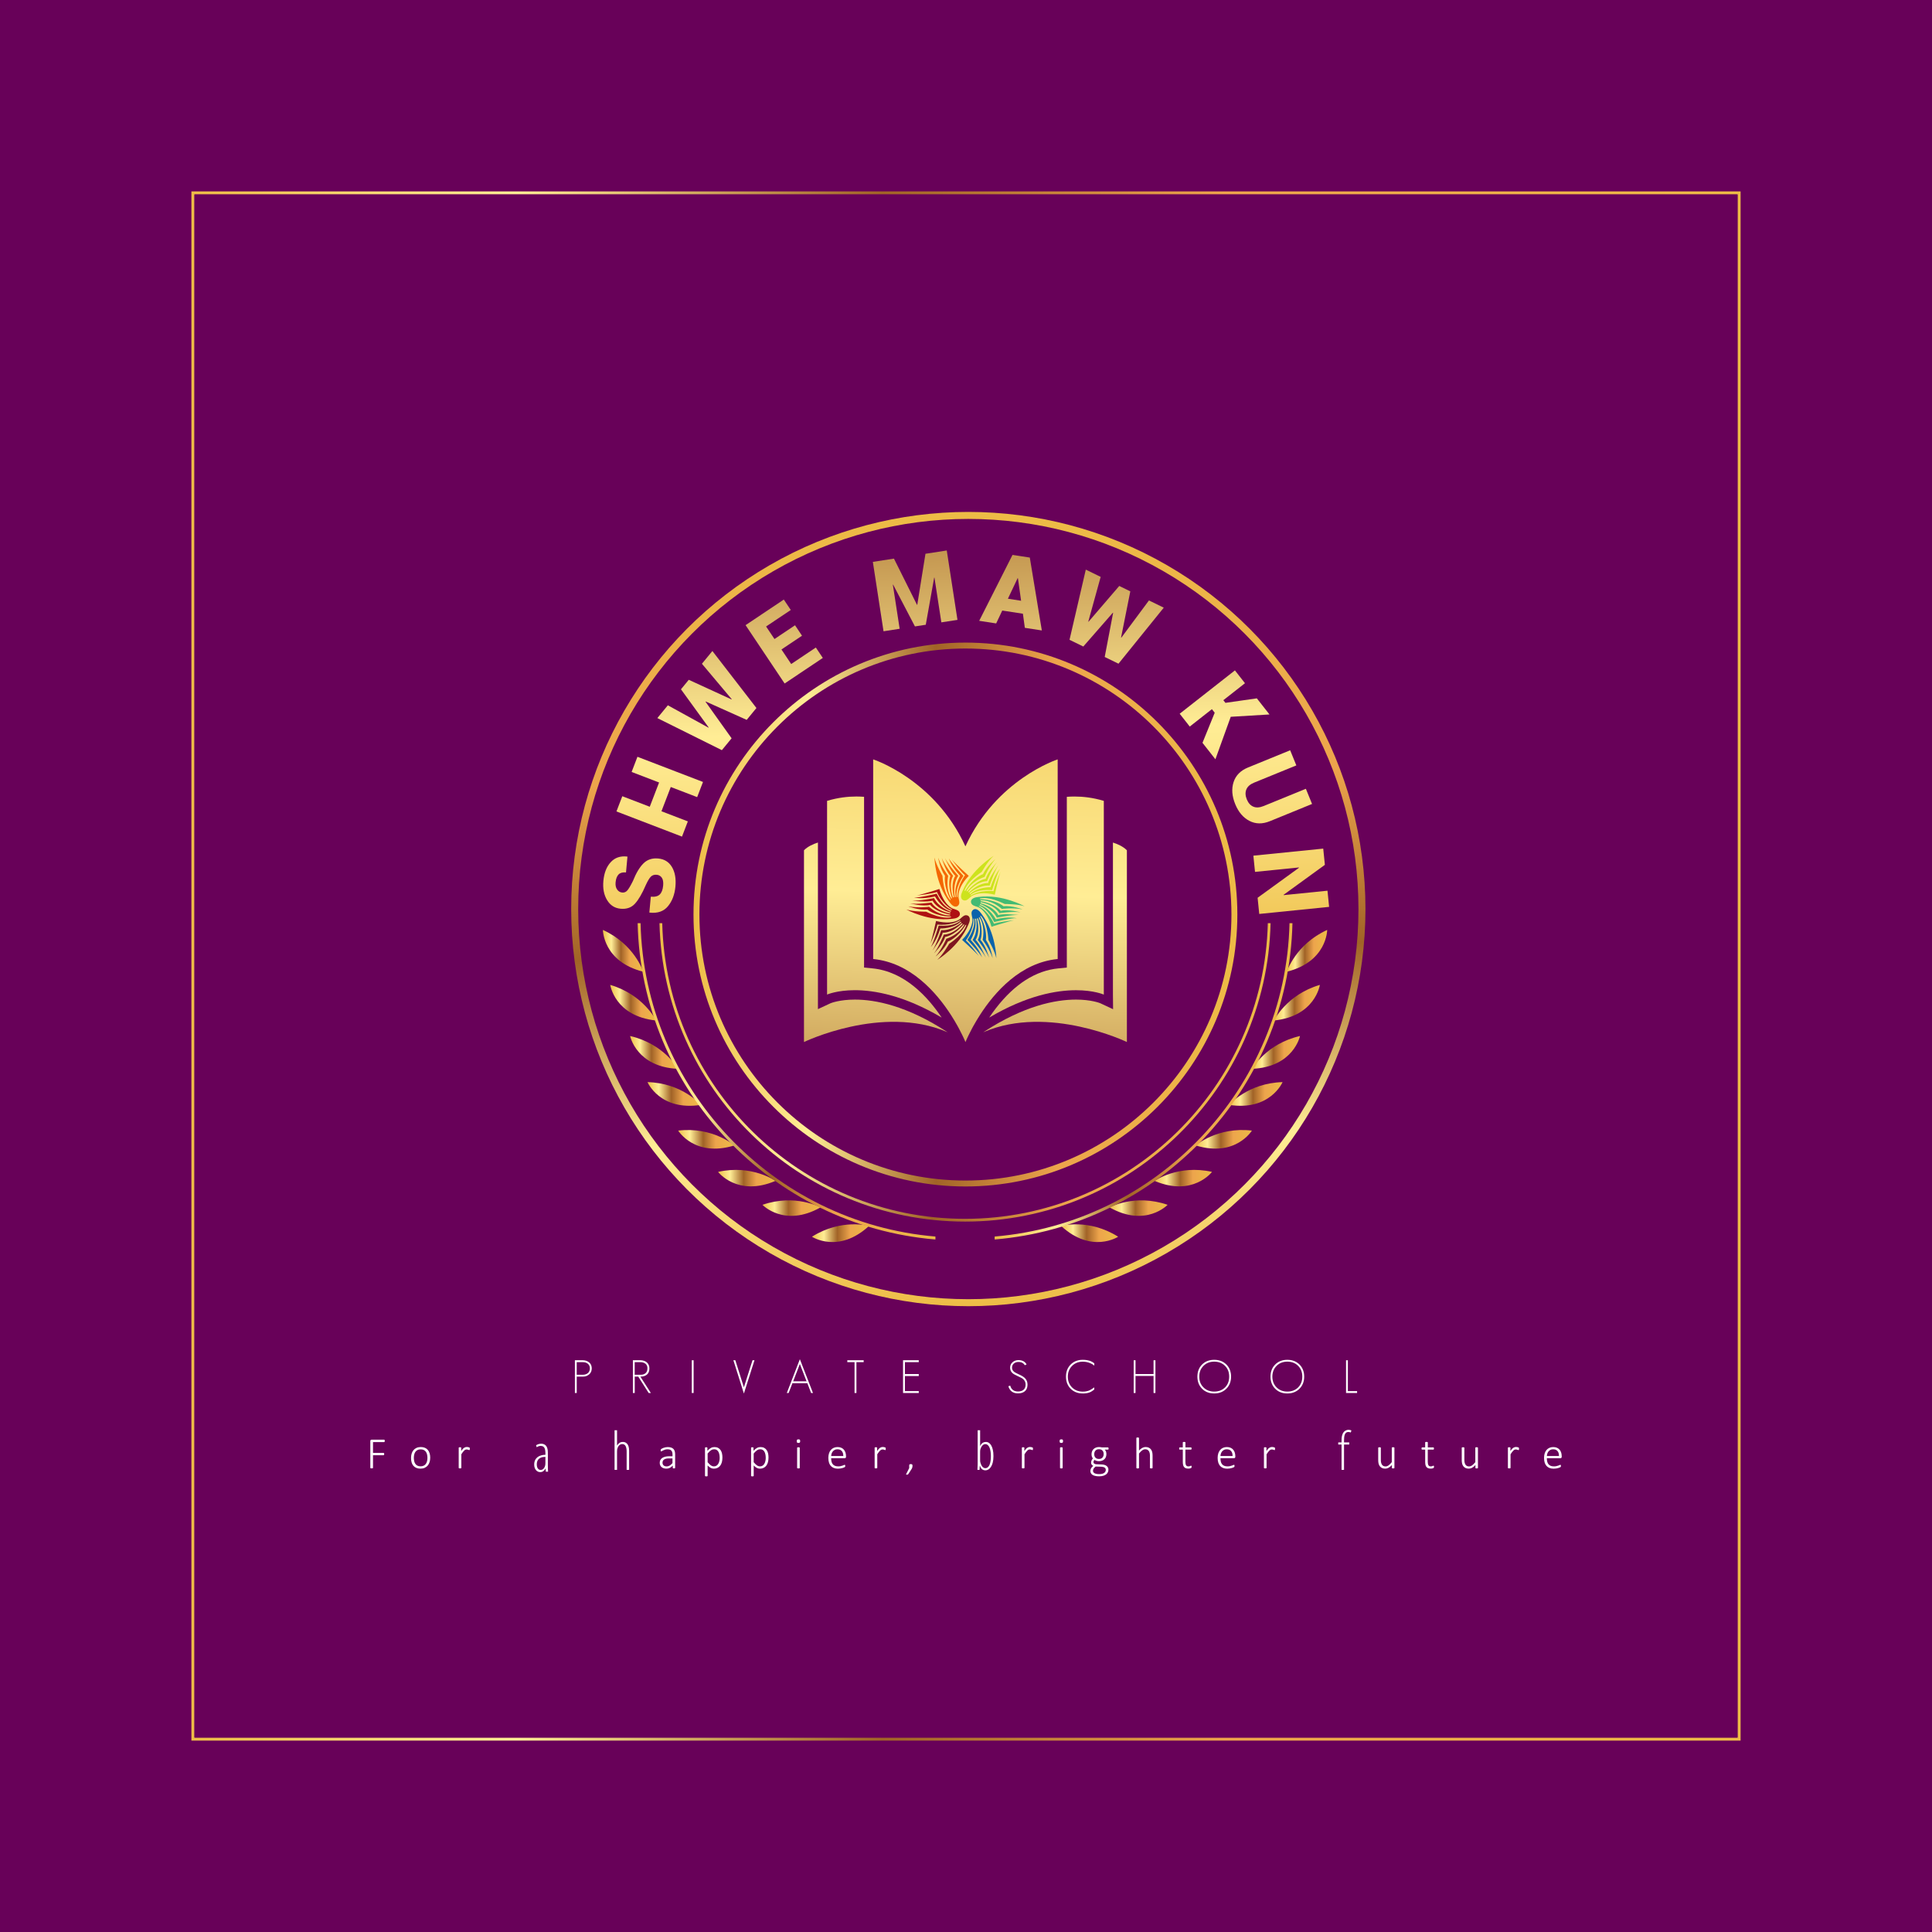 <?xml version="1.0" encoding="utf-8"?>
<!-- Generator: Adobe Illustrator 23.0.1, SVG Export Plug-In . SVG Version: 6.00 Build 0)  -->
<svg version="1.1" id="Layer_1" xmlns="http://www.w3.org/2000/svg" xmlns:xlink="http://www.w3.org/1999/xlink" x="0px" y="0px"
	 viewBox="0 0 1080 1080" style="enable-background:new 0 0 1080 1080;" xml:space="preserve">
<style type="text/css">
	.st0{fill:#680159;}
	.st1{fill:url(#SVGID_1_);}
	.st2{fill:url(#SVGID_2_);}
	.st3{fill:url(#SVGID_3_);}
	.st4{fill:url(#SVGID_4_);}
	.st5{fill:url(#SVGID_5_);}
	.st6{fill:url(#SVGID_6_);}
	.st7{fill:url(#SVGID_7_);}
	.st8{fill:url(#SVGID_8_);}
	.st9{fill:url(#SVGID_9_);}
	.st10{fill:url(#SVGID_10_);}
	.st11{fill:url(#SVGID_11_);}
	.st12{fill:url(#SVGID_12_);}
	.st13{fill:url(#SVGID_13_);}
	.st14{fill:url(#SVGID_14_);}
	.st15{fill:url(#SVGID_15_);}
	.st16{fill:url(#SVGID_16_);}
	.st17{fill:url(#SVGID_17_);}
	.st18{fill:url(#SVGID_18_);}
	.st19{fill:url(#SVGID_19_);}
	.st20{fill:url(#SVGID_20_);}
	.st21{fill:url(#SVGID_21_);}
	.st22{fill:url(#SVGID_22_);}
	.st23{fill:url(#SVGID_23_);}
	.st24{fill:url(#SVGID_24_);}
	.st25{fill:url(#SVGID_25_);}
	.st26{fill:url(#SVGID_26_);}
	.st27{fill:url(#SVGID_27_);}
	.st28{fill:url(#SVGID_28_);}
	.st29{fill:url(#SVGID_29_);}
	.st30{fill:url(#SVGID_30_);}
	.st31{fill:url(#SVGID_31_);}
	.st32{fill:url(#SVGID_32_);}
	.st33{fill:url(#SVGID_33_);}
	.st34{fill:url(#SVGID_34_);}
	.st35{fill:url(#SVGID_35_);}
	.st36{fill:url(#SVGID_36_);}
	.st37{fill:url(#SVGID_37_);}
	.st38{fill:#FFFFFF;}
	.st39{fill:#CDE31D;}
	.st40{fill:#F46703;}
	.st41{fill:#AF1112;}
	.st42{fill:#7F1620;}
	.st43{fill:#0B63AB;}
	.st44{fill:#43BB73;}
</style>
<rect class="st0" width="1080" height="1080"/>
<g>
	<linearGradient id="SVGID_1_" gradientUnits="userSpaceOnUse" x1="107" y1="540" x2="973" y2="540">
		<stop  offset="0" style="stop-color:#EDBC46"/>
		<stop  offset="0.12" style="stop-color:#F8DA76"/>
		<stop  offset="0.21" style="stop-color:#FFED95"/>
		<stop  offset="0.446" style="stop-color:#A16327"/>
		<stop  offset="0.667" style="stop-color:#EDA44C"/>
		<stop  offset="1" style="stop-color:#EDBC46"/>
	</linearGradient>
	<path class="st1" d="M107,107v866h866V107H107z M971.3,971.3H108.7V108.7H971.3V971.3z"/>
	<rect x="108.7" y="108.7" class="st0" width="862.61" height="862.61"/>
</g>
<linearGradient id="SVGID_2_" gradientUnits="userSpaceOnUse" x1="546.645" y1="730.109" x2="535.949" y2="286.235">
	<stop  offset="0" style="stop-color:#EDBC46"/>
	<stop  offset="0.12" style="stop-color:#F8DA76"/>
	<stop  offset="0.21" style="stop-color:#FFED95"/>
	<stop  offset="0.446" style="stop-color:#A16327"/>
	<stop  offset="0.667" style="stop-color:#EDA44C"/>
	<stop  offset="1" style="stop-color:#EDBC46"/>
</linearGradient>
<circle class="st2" cx="541.3" cy="508.17" r="222"/>
<circle class="st0" cx="541.3" cy="508.17" r="218.09"/>
<ellipse transform="matrix(0.707 -0.707 0.707 0.707 -203.424 531.349)" class="st0" cx="539.68" cy="511.23" rx="140.72" ry="140.72"/>
<g>
	<linearGradient id="SVGID_3_" gradientUnits="userSpaceOnUse" x1="387.675" y1="511.23" x2="691.692" y2="511.23">
		<stop  offset="0" style="stop-color:#EDBC46"/>
		<stop  offset="0.12" style="stop-color:#F8DA76"/>
		<stop  offset="0.21" style="stop-color:#FFED95"/>
		<stop  offset="0.446" style="stop-color:#A16327"/>
		<stop  offset="0.667" style="stop-color:#EDA44C"/>
		<stop  offset="1" style="stop-color:#EDBC46"/>
	</linearGradient>
	<path class="st3" d="M539.68,663.24c-83.82,0-152.01-68.19-152.01-152.01c0-83.82,68.19-152.01,152.01-152.01
		s152.01,68.19,152.01,152.01C691.69,595.05,623.5,663.24,539.68,663.24z M539.68,362.53c-81.99,0-148.7,66.71-148.7,148.7
		c0,81.99,66.7,148.7,148.7,148.7c81.99,0,148.7-66.71,148.7-148.7C688.38,429.24,621.67,362.53,539.68,362.53z"/>
</g>
<linearGradient id="SVGID_4_" gradientUnits="userSpaceOnUse" x1="358.902" y1="555.644" x2="342.506" y2="-124.787">
	<stop  offset="0" style="stop-color:#EDBC46"/>
	<stop  offset="0.12" style="stop-color:#F8DA76"/>
	<stop  offset="0.21" style="stop-color:#FFED95"/>
	<stop  offset="0.446" style="stop-color:#A16327"/>
	<stop  offset="0.667" style="stop-color:#EDA44C"/>
	<stop  offset="1" style="stop-color:#EDBC46"/>
</linearGradient>
<path class="st4" d="M367.13,489.01c-1.4-0.13-2.51,0.23-3.33,1.07c-0.83,0.84-1.77,2.43-2.83,4.75c-2.02,4.71-4.03,8.15-6.03,10.34
	c-1.99,2.19-4.67,3.13-8.01,2.82c-3.28-0.3-5.8-1.91-7.57-4.84c-1.77-2.92-2.46-6.5-2.07-10.72c0.41-4.46,1.78-7.95,4.12-10.48
	c2.33-2.53,5.39-3.57,9.18-3.13l0.16,0.07l-0.81,8.8c-1.84-0.17-3.23,0.21-4.15,1.13c-0.92,0.93-1.48,2.4-1.67,4.42
	c-0.15,1.65,0.13,2.98,0.85,4c0.72,1.02,1.67,1.59,2.85,1.7c1.15,0.1,2.11-0.3,2.89-1.21c0.78-0.91,1.81-2.65,3.09-5.23
	c1.76-4.4,3.71-7.68,5.86-9.83c2.15-2.15,4.9-3.07,8.27-2.76c3.44,0.32,6,1.91,7.7,4.77c1.7,2.86,2.34,6.51,1.93,10.95
	c-0.41,4.42-1.79,8.07-4.16,10.95c-2.37,2.88-5.78,4.07-10.25,3.57l-0.16-0.07l0.81-8.83c2.27,0.21,3.94-0.2,5-1.23
	c1.06-1.03,1.7-2.7,1.91-5.01c0.17-1.9-0.07-3.34-0.74-4.35C369.29,489.68,368.35,489.12,367.13,489.01z"/>
<linearGradient id="SVGID_5_" gradientUnits="userSpaceOnUse" x1="371.441" y1="555.342" x2="355.045" y2="-125.089">
	<stop  offset="0" style="stop-color:#EDBC46"/>
	<stop  offset="0.12" style="stop-color:#F8DA76"/>
	<stop  offset="0.21" style="stop-color:#FFED95"/>
	<stop  offset="0.446" style="stop-color:#A16327"/>
	<stop  offset="0.667" style="stop-color:#EDA44C"/>
	<stop  offset="1" style="stop-color:#EDBC46"/>
</linearGradient>
<path class="st5" d="M392.98,437.12l-3.26,8.48l-14.75-5.66l-5.21,13.56l14.75,5.66l-3.27,8.51L344.6,453.6l3.27-8.51l15.35,5.89
	l5.21-13.56l-15.35-5.89l3.26-8.48L392.98,437.12z"/>
<linearGradient id="SVGID_6_" gradientUnits="userSpaceOnUse" x1="398.917" y1="554.68" x2="382.522" y2="-125.751">
	<stop  offset="0" style="stop-color:#EDBC46"/>
	<stop  offset="0.12" style="stop-color:#F8DA76"/>
	<stop  offset="0.21" style="stop-color:#FFED95"/>
	<stop  offset="0.446" style="stop-color:#A16327"/>
	<stop  offset="0.667" style="stop-color:#EDA44C"/>
	<stop  offset="1" style="stop-color:#EDBC46"/>
</linearGradient>
<path class="st6" d="M408.94,390.99l0.1-0.13l-16.66-19.81l5.85-7.13l24.62,31.86l-5.44,6.63l-22.92-10.27l-0.1,0.13l14.58,20.44
	l-5.44,6.63l-36.07-17.93l5.87-7.15l22.7,12.5l0.12-0.11l-15.49-21.33l4.36-5.31L408.94,390.99z"/>
<linearGradient id="SVGID_7_" gradientUnits="userSpaceOnUse" x1="443.06" y1="553.617" x2="426.664" y2="-126.815">
	<stop  offset="0" style="stop-color:#EDBC46"/>
	<stop  offset="0.12" style="stop-color:#F8DA76"/>
	<stop  offset="0.21" style="stop-color:#FFED95"/>
	<stop  offset="0.446" style="stop-color:#A16327"/>
	<stop  offset="0.667" style="stop-color:#EDA44C"/>
	<stop  offset="1" style="stop-color:#EDBC46"/>
</linearGradient>
<path class="st7" d="M448.33,355.37l-11.49,7.69l5.44,8.13l13.78-9.22l3.9,5.82l-21.35,14.29l-21.83-32.62l21.37-14.3l3.9,5.82
	l-13.8,9.23l4.69,7.01l11.49-7.69L448.33,355.37z"/>
<linearGradient id="SVGID_8_" gradientUnits="userSpaceOnUse" x1="516.989" y1="551.773" x2="500.365" y2="-128.461">
	<stop  offset="0" style="stop-color:#EDBC46"/>
	<stop  offset="0.12" style="stop-color:#F8DA76"/>
	<stop  offset="0.21" style="stop-color:#FFED95"/>
	<stop  offset="0.446" style="stop-color:#A16327"/>
	<stop  offset="0.667" style="stop-color:#EDA44C"/>
	<stop  offset="1" style="stop-color:#EDBC46"/>
</linearGradient>
<polygon class="st8" points="512.6,338.08 512.76,338.06 517.34,309.56 529.25,307.72 535.23,346.52 526.22,347.9 522.37,322.91 
	522.21,322.91 517.51,349.24 511.46,350.17 499.27,326.82 499.12,326.87 502.91,351.49 493.9,352.88 487.93,314.09 499.73,312.27 
	"/>
<linearGradient id="SVGID_9_" gradientUnits="userSpaceOnUse" x1="569.738" y1="550.564" x2="553.342" y2="-129.867">
	<stop  offset="0" style="stop-color:#EDBC46"/>
	<stop  offset="0.12" style="stop-color:#F8DA76"/>
	<stop  offset="0.21" style="stop-color:#FFED95"/>
	<stop  offset="0.446" style="stop-color:#A16327"/>
	<stop  offset="0.667" style="stop-color:#EDA44C"/>
	<stop  offset="1" style="stop-color:#EDBC46"/>
</linearGradient>
<path class="st9" d="M571.81,343.07l-11.54-1.77l-3.4,7.2l-9.49-1.46l18.62-36.85l4.82,0.74l0,0.03l0.03-0.02l4.82,0.74l6.72,40.74
	l-9.49-1.46L571.81,343.07z M563.42,334.69l7.38,1.13l-1.77-12.6l-0.16-0.02L563.42,334.69z"/>
<linearGradient id="SVGID_10_" gradientUnits="userSpaceOnUse" x1="629.037" y1="549.135" x2="612.641" y2="-131.296">
	<stop  offset="0" style="stop-color:#EDBC46"/>
	<stop  offset="0.12" style="stop-color:#F8DA76"/>
	<stop  offset="0.21" style="stop-color:#FFED95"/>
	<stop  offset="0.446" style="stop-color:#A16327"/>
	<stop  offset="0.667" style="stop-color:#EDA44C"/>
	<stop  offset="1" style="stop-color:#EDBC46"/>
</linearGradient>
<path class="st10" d="M626.69,356.37l0.15,0.07l15.43-20.79l8.28,4.04l-25.31,31.32l-7.7-3.76l4.7-24.67l-0.15-0.07l-16.52,18.9
	l-7.7-3.76l9.1-39.23l8.31,4.06l-6.91,24.97l0.13,0.1l17.17-20l6.18,3.02L626.69,356.37z"/>
<linearGradient id="SVGID_11_" gradientUnits="userSpaceOnUse" x1="688.138" y1="547.711" x2="671.742" y2="-132.72">
	<stop  offset="0" style="stop-color:#EDBC46"/>
	<stop  offset="0.12" style="stop-color:#F8DA76"/>
	<stop  offset="0.21" style="stop-color:#FFED95"/>
	<stop  offset="0.446" style="stop-color:#A16327"/>
	<stop  offset="0.667" style="stop-color:#EDA44C"/>
	<stop  offset="1" style="stop-color:#EDBC46"/>
</linearGradient>
<path class="st11" d="M679.03,398.42l-1.57-1.99l-12.38,9.72l-5.63-7.17l30.88-24.23l5.62,7.17l-12.09,9.49l1.16,1.48l17.56-2.51
	l7.07,9.01l-21.66,1.3l-8.57,23.75l-7.22-9.2L679.03,398.42z"/>
<linearGradient id="SVGID_12_" gradientUnits="userSpaceOnUse" x1="713.593" y1="547.098" x2="697.197" y2="-133.334">
	<stop  offset="0" style="stop-color:#EDBC46"/>
	<stop  offset="0.12" style="stop-color:#F8DA76"/>
	<stop  offset="0.21" style="stop-color:#FFED95"/>
	<stop  offset="0.446" style="stop-color:#A16327"/>
	<stop  offset="0.667" style="stop-color:#EDA44C"/>
	<stop  offset="1" style="stop-color:#EDBC46"/>
</linearGradient>
<path class="st12" d="M733.45,449.42l-23.56,9.62c-4.16,1.7-7.98,1.65-11.46-0.16c-3.48-1.8-6.13-4.92-7.94-9.37
	c-1.83-4.48-2.13-8.58-0.91-12.32c1.22-3.74,3.91-6.46,8.07-8.16l23.56-9.62l3.45,8.46l-23.56,9.61c-2.25,0.92-3.71,2.19-4.38,3.82
	c-0.67,1.63-0.59,3.48,0.25,5.55c0.84,2.05,2.05,3.41,3.66,4.08c1.6,0.68,3.54,0.55,5.8-0.37l23.56-9.62L733.45,449.42z"/>
<linearGradient id="SVGID_13_" gradientUnits="userSpaceOnUse" x1="723.11" y1="546.869" x2="706.714" y2="-133.563">
	<stop  offset="0" style="stop-color:#EDBC46"/>
	<stop  offset="0.12" style="stop-color:#F8DA76"/>
	<stop  offset="0.21" style="stop-color:#FFED95"/>
	<stop  offset="0.446" style="stop-color:#A16327"/>
	<stop  offset="0.667" style="stop-color:#EDA44C"/>
	<stop  offset="1" style="stop-color:#EDBC46"/>
</linearGradient>
<path class="st13" d="M703.92,510.9l-0.91-9.04l23.13-16.78l-0.07-0.16l-24.51,2.47l-0.92-9.07l39.05-3.94l0.92,9.07l-23.1,16.77
	l0.07,0.16l24.49-2.47l0.91,9.04L703.92,510.9z"/>
<g>
	<g>
		<linearGradient id="SVGID_14_" gradientUnits="userSpaceOnUse" x1="337.027" y1="531.521" x2="359.582" y2="531.521">
			<stop  offset="0" style="stop-color:#EDBC46"/>
			<stop  offset="0.12" style="stop-color:#F8DA76"/>
			<stop  offset="0.21" style="stop-color:#FFED95"/>
			<stop  offset="0.446" style="stop-color:#A16327"/>
			<stop  offset="0.667" style="stop-color:#EDA44C"/>
			<stop  offset="1" style="stop-color:#EDBC46"/>
		</linearGradient>
		<path class="st14" d="M337.03,519.84c0,0,0,17.72,22.56,23.36C359.58,543.2,354.75,527.9,337.03,519.84z"/>
		<linearGradient id="SVGID_15_" gradientUnits="userSpaceOnUse" x1="341.118" y1="560.521" x2="366.769" y2="560.521">
			<stop  offset="0" style="stop-color:#EDBC46"/>
			<stop  offset="0.12" style="stop-color:#F8DA76"/>
			<stop  offset="0.21" style="stop-color:#FFED95"/>
			<stop  offset="0.446" style="stop-color:#A16327"/>
			<stop  offset="0.667" style="stop-color:#EDA44C"/>
			<stop  offset="1" style="stop-color:#EDBC46"/>
		</linearGradient>
		<path class="st15" d="M341.12,550.56c0,0,2.52,17.54,25.65,19.91C366.77,570.48,359.81,556.02,341.12,550.56z"/>
		<linearGradient id="SVGID_16_" gradientUnits="userSpaceOnUse" x1="352.229" y1="588.313" x2="379.019" y2="588.313">
			<stop  offset="0" style="stop-color:#EDBC46"/>
			<stop  offset="0.12" style="stop-color:#F8DA76"/>
			<stop  offset="0.21" style="stop-color:#FFED95"/>
			<stop  offset="0.446" style="stop-color:#A16327"/>
			<stop  offset="0.667" style="stop-color:#EDA44C"/>
			<stop  offset="1" style="stop-color:#EDBC46"/>
		</linearGradient>
		<path class="st16" d="M352.23,579.14c0,0,3.56,17.36,26.79,18.35C379.02,597.49,371.21,583.47,352.23,579.14z"/>
		<linearGradient id="SVGID_17_" gradientUnits="userSpaceOnUse" x1="361.964" y1="611.531" x2="391.841" y2="611.531">
			<stop  offset="0" style="stop-color:#EDBC46"/>
			<stop  offset="0.12" style="stop-color:#F8DA76"/>
			<stop  offset="0.21" style="stop-color:#FFED95"/>
			<stop  offset="0.446" style="stop-color:#A16327"/>
			<stop  offset="0.667" style="stop-color:#EDA44C"/>
			<stop  offset="1" style="stop-color:#EDBC46"/>
		</linearGradient>
		<path class="st17" d="M361.96,604.91c0,0,6.91,16.32,29.88,12.72C391.84,617.63,381.42,605.42,361.96,604.91z"/>
		<linearGradient id="SVGID_18_" gradientUnits="userSpaceOnUse" x1="379.108" y1="636.887" x2="410.503" y2="636.887">
			<stop  offset="0" style="stop-color:#EDBC46"/>
			<stop  offset="0.12" style="stop-color:#F8DA76"/>
			<stop  offset="0.21" style="stop-color:#FFED95"/>
			<stop  offset="0.446" style="stop-color:#A16327"/>
			<stop  offset="0.667" style="stop-color:#EDA44C"/>
			<stop  offset="1" style="stop-color:#EDBC46"/>
		</linearGradient>
		<path class="st18" d="M379.11,632.01c0,0,9.18,15.16,31.4,8.3C410.5,640.31,398.44,629.72,379.11,632.01z"/>
		<linearGradient id="SVGID_19_" gradientUnits="userSpaceOnUse" x1="401.408" y1="658.576" x2="433.487" y2="658.576">
			<stop  offset="0" style="stop-color:#EDBC46"/>
			<stop  offset="0.12" style="stop-color:#F8DA76"/>
			<stop  offset="0.21" style="stop-color:#FFED95"/>
			<stop  offset="0.446" style="stop-color:#A16327"/>
			<stop  offset="0.667" style="stop-color:#EDA44C"/>
			<stop  offset="1" style="stop-color:#EDBC46"/>
		</linearGradient>
		<path class="st19" d="M401.41,655.09c0,0,10.68,14.14,32.08,5.04C433.49,660.13,420.4,650.83,401.41,655.09z"/>
		<linearGradient id="SVGID_20_" gradientUnits="userSpaceOnUse" x1="426.223" y1="675.345" x2="458.662" y2="675.345">
			<stop  offset="0" style="stop-color:#EDBC46"/>
			<stop  offset="0.12" style="stop-color:#F8DA76"/>
			<stop  offset="0.21" style="stop-color:#FFED95"/>
			<stop  offset="0.446" style="stop-color:#A16327"/>
			<stop  offset="0.667" style="stop-color:#EDA44C"/>
			<stop  offset="1" style="stop-color:#EDBC46"/>
		</linearGradient>
		<path class="st20" d="M426.22,673.5c0,0,12.19,12.87,32.44,1.45C458.66,674.95,444.63,667.16,426.22,673.5z"/>
		<linearGradient id="SVGID_21_" gradientUnits="userSpaceOnUse" x1="453.877" y1="689.353" x2="485.785" y2="689.353">
			<stop  offset="0" style="stop-color:#EDBC46"/>
			<stop  offset="0.12" style="stop-color:#F8DA76"/>
			<stop  offset="0.21" style="stop-color:#FFED95"/>
			<stop  offset="0.446" style="stop-color:#A16327"/>
			<stop  offset="0.667" style="stop-color:#EDA44C"/>
			<stop  offset="1" style="stop-color:#EDBC46"/>
		</linearGradient>
		<path class="st21" d="M453.88,691.34c0,0,14.81,9.73,31.91-6.03C485.78,685.31,470.34,680.95,453.88,691.34z"/>
		<linearGradient id="SVGID_22_" gradientUnits="userSpaceOnUse" x1="356.442" y1="604.465" x2="522.91" y2="604.465">
			<stop  offset="0" style="stop-color:#EDBC46"/>
			<stop  offset="0.12" style="stop-color:#F8DA76"/>
			<stop  offset="0.21" style="stop-color:#FFED95"/>
			<stop  offset="0.446" style="stop-color:#A16327"/>
			<stop  offset="0.667" style="stop-color:#EDA44C"/>
			<stop  offset="1" style="stop-color:#EDBC46"/>
		</linearGradient>
		<path class="st22" d="M522.91,691.23c-90.81-7.64-162.66-82.93-164.83-175.17h-1.64c2.17,93.14,74.76,169.17,166.47,176.82V691.23
			z"/>
	</g>
	<g>
		<linearGradient id="SVGID_23_" gradientUnits="userSpaceOnUse" x1="719.344" y1="531.521" x2="741.9" y2="531.521">
			<stop  offset="0" style="stop-color:#EDBC46"/>
			<stop  offset="0.12" style="stop-color:#F8DA76"/>
			<stop  offset="0.21" style="stop-color:#FFED95"/>
			<stop  offset="0.446" style="stop-color:#A16327"/>
			<stop  offset="0.667" style="stop-color:#EDA44C"/>
			<stop  offset="1" style="stop-color:#EDBC46"/>
		</linearGradient>
		<path class="st23" d="M741.9,519.84c0,0,0,17.72-22.56,23.36C719.34,543.2,724.18,527.9,741.9,519.84z"/>
		<linearGradient id="SVGID_24_" gradientUnits="userSpaceOnUse" x1="712.157" y1="560.521" x2="737.809" y2="560.521">
			<stop  offset="0" style="stop-color:#EDBC46"/>
			<stop  offset="0.12" style="stop-color:#F8DA76"/>
			<stop  offset="0.21" style="stop-color:#FFED95"/>
			<stop  offset="0.446" style="stop-color:#A16327"/>
			<stop  offset="0.667" style="stop-color:#EDA44C"/>
			<stop  offset="1" style="stop-color:#EDBC46"/>
		</linearGradient>
		<path class="st24" d="M737.81,550.56c0,0-2.52,17.54-25.65,19.91C712.16,570.48,719.12,556.02,737.81,550.56z"/>
		<linearGradient id="SVGID_25_" gradientUnits="userSpaceOnUse" x1="699.907" y1="588.313" x2="726.697" y2="588.313">
			<stop  offset="0" style="stop-color:#EDBC46"/>
			<stop  offset="0.12" style="stop-color:#F8DA76"/>
			<stop  offset="0.21" style="stop-color:#FFED95"/>
			<stop  offset="0.446" style="stop-color:#A16327"/>
			<stop  offset="0.667" style="stop-color:#EDA44C"/>
			<stop  offset="1" style="stop-color:#EDBC46"/>
		</linearGradient>
		<path class="st25" d="M726.7,579.14c0,0-3.56,17.36-26.79,18.35C699.91,597.49,707.72,583.47,726.7,579.14z"/>
		<linearGradient id="SVGID_26_" gradientUnits="userSpaceOnUse" x1="687.085" y1="611.531" x2="716.962" y2="611.531">
			<stop  offset="0" style="stop-color:#EDBC46"/>
			<stop  offset="0.12" style="stop-color:#F8DA76"/>
			<stop  offset="0.21" style="stop-color:#FFED95"/>
			<stop  offset="0.446" style="stop-color:#A16327"/>
			<stop  offset="0.667" style="stop-color:#EDA44C"/>
			<stop  offset="1" style="stop-color:#EDBC46"/>
		</linearGradient>
		<path class="st26" d="M716.96,604.91c0,0-6.91,16.32-29.88,12.72C687.09,617.63,697.5,605.42,716.96,604.91z"/>
		<linearGradient id="SVGID_27_" gradientUnits="userSpaceOnUse" x1="668.423" y1="636.887" x2="699.818" y2="636.887">
			<stop  offset="0" style="stop-color:#EDBC46"/>
			<stop  offset="0.12" style="stop-color:#F8DA76"/>
			<stop  offset="0.21" style="stop-color:#FFED95"/>
			<stop  offset="0.446" style="stop-color:#A16327"/>
			<stop  offset="0.667" style="stop-color:#EDA44C"/>
			<stop  offset="1" style="stop-color:#EDBC46"/>
		</linearGradient>
		<path class="st27" d="M699.82,632.01c0,0-9.18,15.16-31.4,8.3C668.42,640.31,680.49,629.72,699.82,632.01z"/>
		<linearGradient id="SVGID_28_" gradientUnits="userSpaceOnUse" x1="645.439" y1="658.576" x2="677.519" y2="658.576">
			<stop  offset="0" style="stop-color:#EDBC46"/>
			<stop  offset="0.12" style="stop-color:#F8DA76"/>
			<stop  offset="0.21" style="stop-color:#FFED95"/>
			<stop  offset="0.446" style="stop-color:#A16327"/>
			<stop  offset="0.667" style="stop-color:#EDA44C"/>
			<stop  offset="1" style="stop-color:#EDBC46"/>
		</linearGradient>
		<path class="st28" d="M677.52,655.09c0,0-10.68,14.14-32.08,5.04C645.44,660.13,658.52,650.83,677.52,655.09z"/>
		<linearGradient id="SVGID_29_" gradientUnits="userSpaceOnUse" x1="620.264" y1="675.345" x2="652.703" y2="675.345">
			<stop  offset="0" style="stop-color:#EDBC46"/>
			<stop  offset="0.12" style="stop-color:#F8DA76"/>
			<stop  offset="0.21" style="stop-color:#FFED95"/>
			<stop  offset="0.446" style="stop-color:#A16327"/>
			<stop  offset="0.667" style="stop-color:#EDA44C"/>
			<stop  offset="1" style="stop-color:#EDBC46"/>
		</linearGradient>
		<path class="st29" d="M652.7,673.5c0,0-12.19,12.87-32.44,1.45C620.26,674.95,634.3,667.16,652.7,673.5z"/>
		<linearGradient id="SVGID_30_" gradientUnits="userSpaceOnUse" x1="593.142" y1="689.353" x2="625.049" y2="689.353">
			<stop  offset="0" style="stop-color:#EDBC46"/>
			<stop  offset="0.12" style="stop-color:#F8DA76"/>
			<stop  offset="0.21" style="stop-color:#FFED95"/>
			<stop  offset="0.446" style="stop-color:#A16327"/>
			<stop  offset="0.667" style="stop-color:#EDA44C"/>
			<stop  offset="1" style="stop-color:#EDBC46"/>
		</linearGradient>
		<path class="st30" d="M625.05,691.34c0,0-14.81,9.73-31.91-6.03C593.14,685.31,608.59,680.95,625.05,691.34z"/>
		<linearGradient id="SVGID_31_" gradientUnits="userSpaceOnUse" x1="556.016" y1="604.465" x2="722.484" y2="604.465">
			<stop  offset="0" style="stop-color:#EDBC46"/>
			<stop  offset="0.12" style="stop-color:#F8DA76"/>
			<stop  offset="0.21" style="stop-color:#FFED95"/>
			<stop  offset="0.446" style="stop-color:#A16327"/>
			<stop  offset="0.667" style="stop-color:#EDA44C"/>
			<stop  offset="1" style="stop-color:#EDBC46"/>
		</linearGradient>
		<path class="st31" d="M556.02,691.23c90.81-7.64,162.66-82.93,164.83-175.17h1.64c-2.17,93.14-74.76,169.17-166.47,176.82V691.23z
			"/>
	</g>
</g>
<g>
	<linearGradient id="SVGID_32_" gradientUnits="userSpaceOnUse" x1="494.717" y1="339.009" x2="473.986" y2="1096.361">
		<stop  offset="0" style="stop-color:#EDBC46"/>
		<stop  offset="0.12" style="stop-color:#F8DA76"/>
		<stop  offset="0.21" style="stop-color:#FFED95"/>
		<stop  offset="0.446" style="stop-color:#A16327"/>
		<stop  offset="0.667" style="stop-color:#EDA44C"/>
		<stop  offset="1" style="stop-color:#EDBC46"/>
	</linearGradient>
	<path class="st32" d="M477.89,558.78c-8.42,0-13.21,1.88-13.56,2.02l-7.1,3.31v-93.13c-2.63,0.83-5.72,2.2-7.8,4.34v107.18
		c0,0,43.7-21.1,79.92-5.62c0.14,0.05,0.27,0.12,0.41,0.17c-0.13-0.08-0.26-0.17-0.39-0.25
		C506.9,562.17,489.34,558.78,477.89,558.78z"/>
	<linearGradient id="SVGID_33_" gradientUnits="userSpaceOnUse" x1="498.99" y1="339.126" x2="478.26" y2="1096.478">
		<stop  offset="0" style="stop-color:#EDBC46"/>
		<stop  offset="0.12" style="stop-color:#F8DA76"/>
		<stop  offset="0.21" style="stop-color:#FFED95"/>
		<stop  offset="0.446" style="stop-color:#A16327"/>
		<stop  offset="0.667" style="stop-color:#EDA44C"/>
		<stop  offset="1" style="stop-color:#EDBC46"/>
	</linearGradient>
	<path class="st33" d="M526.4,568.83c-7.78-11.64-20.78-25.78-38.76-27.51l-4.62-0.45V477v-31.58c-1.34-0.1-2.77-0.17-4.28-0.17
		c-4.76,0-10.35,0.61-16.4,2.44v22.1v86.18c0,0,5.49-2.45,15.56-2.45C488.94,553.54,505.5,556.48,526.4,568.83z"/>
	<linearGradient id="SVGID_34_" gradientUnits="userSpaceOnUse" x1="596.277" y1="341.789" x2="575.547" y2="1099.141">
		<stop  offset="0" style="stop-color:#EDBC46"/>
		<stop  offset="0.12" style="stop-color:#F8DA76"/>
		<stop  offset="0.21" style="stop-color:#FFED95"/>
		<stop  offset="0.446" style="stop-color:#A16327"/>
		<stop  offset="0.667" style="stop-color:#EDA44C"/>
		<stop  offset="1" style="stop-color:#EDBC46"/>
	</linearGradient>
	<path class="st34" d="M622.14,470.99v85l0.08,8.16l-7.18-3.35c-0.35-0.14-5.14-2.02-13.56-2.02c-11.45,0-29.01,3.39-51.48,18.02
		c-0.14,0.08-0.28,0.17-0.41,0.26c0.14-0.06,0.29-0.13,0.43-0.18c36.21-15.47,79.92,5.62,79.92,5.62V475.32
		C627.85,473.19,624.77,471.82,622.14,470.99z"/>
	<linearGradient id="SVGID_35_" gradientUnits="userSpaceOnUse" x1="591.048" y1="341.646" x2="570.318" y2="1098.998">
		<stop  offset="0" style="stop-color:#EDBC46"/>
		<stop  offset="0.12" style="stop-color:#F8DA76"/>
		<stop  offset="0.21" style="stop-color:#FFED95"/>
		<stop  offset="0.446" style="stop-color:#A16327"/>
		<stop  offset="0.667" style="stop-color:#EDA44C"/>
		<stop  offset="1" style="stop-color:#EDBC46"/>
	</linearGradient>
	<path class="st35" d="M556.73,563.59c-1.37,1.77-2.63,3.53-3.76,5.25c20.89-12.35,37.46-15.3,48.51-15.3
		c10.07,0,15.56,2.45,15.56,2.45V469.8v-22.1c-6.06-1.84-11.64-2.44-16.4-2.44c-1.51,0-2.95,0.06-4.28,0.17V477v63.87l-4.62,0.45
		C578.98,542.55,567.21,550.04,556.73,563.59z"/>
	<linearGradient id="SVGID_36_" gradientUnits="userSpaceOnUse" x1="543.514" y1="340.345" x2="522.783" y2="1097.697">
		<stop  offset="0" style="stop-color:#EDBC46"/>
		<stop  offset="0.12" style="stop-color:#F8DA76"/>
		<stop  offset="0.21" style="stop-color:#FFED95"/>
		<stop  offset="0.446" style="stop-color:#A16327"/>
		<stop  offset="0.667" style="stop-color:#EDA44C"/>
		<stop  offset="1" style="stop-color:#EDBC46"/>
	</linearGradient>
	<path class="st36" d="M591.25,536.1v-57.32v-32.7v-2.66v-2.65V424.5c0,0-34.38,11.05-51.57,48.62
		c-17.19-37.57-51.57-48.62-51.57-48.62v16.27v2.65v2.66v32.7v57.32c20.8,2,35.32,18.58,43.53,31.35c0.67,1.04,1.3,2.07,1.89,3.05
		c0.67,1.12,1.28,2.2,1.85,3.21v0.01c0.26,0.47,0.5,0.92,0.74,1.36c0.76,1.42,1.4,2.69,1.91,3.76c0.21,0.43,0.4,0.83,0.57,1.2
		c0.21,0.46,0.4,0.87,0.55,1.21c0.33,0.76,0.51,1.2,0.54,1.27c0.01,0,0.01,0.01,0.01,0.01s0-0.01,0.01-0.01
		c0.03-0.07,0.2-0.51,0.54-1.27c0.15-0.34,0.34-0.74,0.55-1.21c0.17-0.36,0.36-0.77,0.57-1.2c0.51-1.07,1.15-2.34,1.91-3.76
		c0.23-0.44,0.48-0.89,0.74-1.36v-0.01c0.56-1.01,1.17-2.09,1.85-3.21c0.59-0.98,1.21-2,1.89-3.05
		C555.94,554.68,570.45,538.1,591.25,536.1z"/>
</g>
<linearGradient id="SVGID_37_" gradientUnits="userSpaceOnUse" x1="368.668" y1="599.463" x2="710.259" y2="599.463">
	<stop  offset="0" style="stop-color:#EDBC46"/>
	<stop  offset="0.12" style="stop-color:#F8DA76"/>
	<stop  offset="0.21" style="stop-color:#FFED95"/>
	<stop  offset="0.446" style="stop-color:#A16327"/>
	<stop  offset="0.667" style="stop-color:#EDA44C"/>
	<stop  offset="1" style="stop-color:#EDBC46"/>
</linearGradient>
<path class="st37" d="M708.72,516.06c-2.15,91.5-77.25,165.27-169.26,165.27s-167.11-73.77-169.26-165.27h-1.54
	c2.15,92.35,77.94,166.81,170.8,166.81s168.64-74.46,170.8-166.81H708.72z"/>
<path class="st38" d="M215.08,805.5c0,0.11-0.01,0.2-0.02,0.28c-0.02,0.08-0.04,0.15-0.08,0.2c-0.04,0.05-0.08,0.09-0.13,0.12
	c-0.05,0.03-0.1,0.04-0.16,0.04h-6.18v6.04h5.86c0.06,0,0.11,0.01,0.16,0.03c0.05,0.02,0.09,0.06,0.13,0.11
	c0.04,0.05,0.06,0.11,0.08,0.2c0.02,0.08,0.03,0.19,0.03,0.31c0,0.11-0.01,0.2-0.03,0.28c-0.02,0.08-0.04,0.15-0.08,0.2
	c-0.04,0.05-0.08,0.09-0.13,0.12c-0.05,0.03-0.1,0.04-0.16,0.04h-5.86v7.03c0,0.05-0.01,0.09-0.04,0.14
	c-0.02,0.04-0.07,0.07-0.12,0.1c-0.06,0.02-0.13,0.05-0.23,0.06c-0.09,0.02-0.22,0.02-0.36,0.02c-0.14,0-0.26-0.01-0.36-0.02
	c-0.1-0.02-0.18-0.04-0.23-0.06c-0.06-0.02-0.1-0.06-0.12-0.1c-0.02-0.04-0.04-0.09-0.04-0.14v-14.94c0-0.3,0.08-0.5,0.23-0.61
	c0.16-0.11,0.31-0.17,0.46-0.17h6.99c0.06,0,0.11,0.01,0.16,0.04c0.05,0.03,0.09,0.07,0.13,0.13c0.04,0.06,0.06,0.13,0.08,0.22
	C215.07,805.29,215.08,805.39,215.08,805.5z"/>
<path class="st38" d="M240.49,814.83c0,0.89-0.12,1.71-0.35,2.45c-0.23,0.75-0.57,1.4-1.03,1.95s-1.03,0.98-1.71,1.29
	c-0.68,0.31-1.48,0.46-2.38,0.46c-0.87,0-1.63-0.14-2.29-0.41c-0.65-0.28-1.2-0.67-1.64-1.18c-0.44-0.51-0.77-1.14-0.99-1.87
	c-0.22-0.73-0.33-1.56-0.33-2.48c0-0.89,0.11-1.71,0.34-2.45c0.23-0.75,0.57-1.4,1.02-1.94c0.46-0.55,1.03-0.97,1.71-1.28
	c0.68-0.3,1.48-0.46,2.39-0.46c0.87,0,1.63,0.14,2.29,0.41c0.65,0.27,1.2,0.66,1.63,1.18c0.44,0.51,0.76,1.14,0.99,1.87
	C240.38,813.1,240.49,813.92,240.49,814.83z M238.94,814.97c0-0.63-0.06-1.24-0.19-1.81c-0.12-0.58-0.33-1.08-0.62-1.52
	c-0.29-0.44-0.67-0.79-1.16-1.05c-0.49-0.26-1.09-0.39-1.81-0.39c-0.67,0-1.24,0.12-1.73,0.36c-0.49,0.24-0.88,0.57-1.19,0.99
	c-0.31,0.42-0.54,0.92-0.68,1.5c-0.15,0.58-0.22,1.2-0.22,1.86c0,0.64,0.06,1.25,0.19,1.83c0.12,0.58,0.33,1.09,0.62,1.52
	c0.29,0.44,0.67,0.78,1.16,1.04c0.49,0.26,1.09,0.38,1.81,0.38c0.67,0,1.24-0.12,1.73-0.36c0.49-0.24,0.88-0.57,1.19-0.99
	c0.31-0.42,0.54-0.92,0.68-1.49C238.86,816.27,238.94,815.64,238.94,814.97z"/>
<path class="st38" d="M262.61,809.93c0,0.12,0,0.23-0.01,0.31c-0.01,0.09-0.02,0.16-0.04,0.21c-0.02,0.05-0.04,0.09-0.07,0.12
	c-0.03,0.03-0.07,0.04-0.12,0.04c-0.07,0-0.16-0.02-0.26-0.06c-0.1-0.04-0.21-0.08-0.35-0.12c-0.13-0.04-0.28-0.08-0.43-0.12
	c-0.16-0.04-0.33-0.05-0.52-0.05c-0.22,0-0.44,0.05-0.65,0.14c-0.21,0.09-0.44,0.25-0.67,0.46c-0.23,0.21-0.48,0.49-0.74,0.83
	s-0.54,0.77-0.86,1.27v7.55c0,0.05-0.01,0.09-0.04,0.14c-0.02,0.04-0.06,0.07-0.12,0.1c-0.05,0.02-0.13,0.05-0.22,0.06
	c-0.09,0.02-0.22,0.02-0.36,0.02c-0.14,0-0.26-0.01-0.35-0.02c-0.09-0.02-0.17-0.04-0.23-0.06c-0.06-0.02-0.1-0.06-0.12-0.1
	c-0.02-0.04-0.03-0.09-0.03-0.14v-11.16c0-0.05,0.01-0.09,0.03-0.14c0.02-0.04,0.06-0.08,0.12-0.11c0.06-0.03,0.13-0.05,0.22-0.06
	c0.09-0.01,0.2-0.02,0.34-0.02c0.14,0,0.26,0.01,0.35,0.02c0.09,0.01,0.16,0.03,0.21,0.06c0.05,0.03,0.08,0.06,0.1,0.11
	c0.02,0.04,0.03,0.09,0.03,0.14v1.76c0.32-0.47,0.62-0.85,0.89-1.14c0.27-0.29,0.53-0.51,0.78-0.67c0.25-0.16,0.49-0.27,0.72-0.33
	c0.23-0.06,0.47-0.09,0.72-0.09c0.11,0,0.23,0.01,0.37,0.02c0.14,0.01,0.29,0.04,0.45,0.07c0.16,0.03,0.3,0.07,0.43,0.12
	c0.13,0.05,0.22,0.09,0.27,0.12s0.08,0.07,0.1,0.1s0.03,0.07,0.04,0.11c0.01,0.05,0.02,0.11,0.02,0.19
	C262.6,809.71,262.61,809.81,262.61,809.93z"/>
<path class="st38" d="M377.39,820.53c0,0.08-0.03,0.15-0.08,0.19c-0.05,0.05-0.12,0.08-0.21,0.1c-0.09,0.02-0.2,0.03-0.35,0.03
	c-0.14,0-0.26-0.01-0.36-0.03c-0.1-0.02-0.18-0.05-0.23-0.1c-0.05-0.04-0.08-0.11-0.08-0.19v-1.25c-0.5,0.54-1.05,0.96-1.66,1.26
	c-0.6,0.3-1.23,0.44-1.88,0.44c-0.58,0-1.11-0.08-1.57-0.23c-0.46-0.15-0.86-0.37-1.18-0.65c-0.32-0.28-0.57-0.63-0.74-1.03
	c-0.17-0.4-0.26-0.85-0.26-1.36c0-0.62,0.13-1.15,0.38-1.61c0.25-0.46,0.62-0.84,1.09-1.14c0.47-0.3,1.03-0.53,1.69-0.68
	c0.66-0.15,1.39-0.23,2.2-0.23h1.78v-0.96c0-0.48-0.05-0.9-0.15-1.26c-0.1-0.37-0.26-0.67-0.48-0.92c-0.22-0.25-0.51-0.43-0.86-0.55
	c-0.35-0.12-0.79-0.19-1.3-0.19c-0.49,0-0.94,0.06-1.33,0.18c-0.39,0.12-0.74,0.25-1.04,0.4c-0.3,0.15-0.54,0.28-0.73,0.4
	c-0.19,0.12-0.33,0.18-0.41,0.18c-0.05,0-0.09-0.01-0.14-0.02c-0.04-0.02-0.08-0.05-0.11-0.09c-0.03-0.04-0.05-0.1-0.06-0.17
	c-0.01-0.07-0.02-0.15-0.02-0.25c0-0.17,0.01-0.31,0.04-0.41c0.02-0.1,0.09-0.21,0.19-0.31c0.1-0.1,0.29-0.22,0.55-0.36
	c0.26-0.14,0.57-0.27,0.91-0.39c0.34-0.12,0.71-0.22,1.1-0.29s0.79-0.11,1.18-0.11c0.76,0,1.41,0.09,1.94,0.28
	c0.53,0.18,0.95,0.45,1.28,0.8c0.32,0.35,0.56,0.77,0.7,1.28c0.14,0.51,0.21,1.08,0.21,1.72V820.53z M375.93,815.26h-2.04
	c-0.59,0-1.11,0.05-1.55,0.16c-0.44,0.11-0.81,0.26-1.11,0.47c-0.3,0.21-0.52,0.45-0.66,0.74c-0.14,0.29-0.22,0.62-0.22,0.99
	c0,0.64,0.2,1.15,0.61,1.54c0.41,0.38,0.98,0.57,1.72,0.57c0.58,0,1.13-0.15,1.63-0.45c0.51-0.3,1.04-0.76,1.61-1.39V815.26z"/>
<path class="st38" d="M403.84,814.78c0,0.95-0.11,1.81-0.31,2.58s-0.52,1.41-0.92,1.95c-0.41,0.53-0.91,0.95-1.51,1.24
	c-0.6,0.29-1.29,0.44-2.06,0.44c-0.33,0-0.64-0.04-0.93-0.11c-0.29-0.07-0.57-0.18-0.84-0.33c-0.28-0.15-0.55-0.33-0.83-0.55
	c-0.28-0.22-0.57-0.49-0.87-0.8v5.76c0,0.05-0.01,0.09-0.04,0.14c-0.02,0.04-0.06,0.08-0.12,0.11c-0.05,0.03-0.13,0.05-0.22,0.06
	c-0.09,0.01-0.22,0.02-0.36,0.02c-0.14,0-0.26-0.01-0.35-0.02c-0.09-0.01-0.17-0.03-0.23-0.06c-0.06-0.03-0.1-0.06-0.12-0.11
	c-0.02-0.04-0.03-0.09-0.03-0.14v-15.59c0-0.06,0.01-0.11,0.03-0.15c0.02-0.04,0.06-0.07,0.11-0.1c0.05-0.02,0.12-0.04,0.21-0.06
	c0.09-0.01,0.19-0.02,0.31-0.02c0.12,0,0.23,0.01,0.31,0.02c0.08,0.01,0.15,0.03,0.21,0.06c0.06,0.02,0.1,0.06,0.12,0.1
	c0.02,0.04,0.04,0.09,0.04,0.15v1.62c0.35-0.35,0.67-0.66,0.99-0.92c0.31-0.26,0.62-0.48,0.94-0.65c0.31-0.17,0.63-0.3,0.96-0.38
	c0.33-0.08,0.68-0.12,1.05-0.12c0.81,0,1.49,0.15,2.06,0.46c0.57,0.31,1.03,0.73,1.39,1.26c0.36,0.53,0.62,1.16,0.78,1.87
	C403.76,813.22,403.84,813.97,403.84,814.78z M402.3,815.01c0-0.62-0.05-1.23-0.15-1.81c-0.1-0.58-0.27-1.1-0.5-1.55
	c-0.23-0.45-0.55-0.81-0.94-1.09c-0.39-0.27-0.88-0.41-1.47-0.41c-0.3,0-0.59,0.04-0.87,0.12c-0.28,0.08-0.57,0.22-0.87,0.41
	c-0.3,0.19-0.6,0.43-0.92,0.73c-0.32,0.3-0.66,0.67-1.01,1.12v4.86c0.62,0.75,1.21,1.32,1.77,1.72c0.56,0.4,1.15,0.6,1.77,0.6
	c0.57,0,1.05-0.14,1.46-0.41c0.41-0.28,0.74-0.64,0.99-1.09c0.25-0.45,0.44-0.95,0.56-1.52C402.24,816.15,402.3,815.58,402.3,815.01
	z"/>
<path class="st38" d="M429.6,814.78c0,0.95-0.1,1.81-0.31,2.58c-0.21,0.76-0.52,1.41-0.92,1.95c-0.41,0.53-0.91,0.95-1.51,1.24
	s-1.29,0.44-2.06,0.44c-0.33,0-0.64-0.04-0.92-0.11c-0.29-0.07-0.57-0.18-0.85-0.33c-0.28-0.15-0.55-0.33-0.83-0.55
	c-0.28-0.22-0.57-0.49-0.87-0.8v5.76c0,0.05-0.01,0.09-0.04,0.14c-0.02,0.04-0.06,0.08-0.12,0.11c-0.05,0.03-0.13,0.05-0.22,0.06
	c-0.09,0.01-0.22,0.02-0.36,0.02c-0.14,0-0.26-0.01-0.35-0.02c-0.09-0.01-0.17-0.03-0.23-0.06c-0.06-0.03-0.1-0.06-0.12-0.11
	c-0.02-0.04-0.03-0.09-0.03-0.14v-15.59c0-0.06,0.01-0.11,0.03-0.15c0.02-0.04,0.06-0.07,0.11-0.1c0.05-0.02,0.12-0.04,0.21-0.06
	c0.09-0.01,0.19-0.02,0.32-0.02c0.12,0,0.23,0.01,0.31,0.02c0.08,0.01,0.15,0.03,0.21,0.06c0.06,0.02,0.1,0.06,0.12,0.1
	c0.02,0.04,0.04,0.09,0.04,0.15v1.62c0.35-0.35,0.67-0.66,0.99-0.92c0.31-0.26,0.62-0.48,0.94-0.65c0.31-0.17,0.63-0.3,0.96-0.38
	c0.33-0.08,0.68-0.12,1.05-0.12c0.81,0,1.49,0.15,2.06,0.46c0.57,0.31,1.03,0.73,1.39,1.26c0.36,0.53,0.62,1.16,0.78,1.87
	C429.52,813.22,429.6,813.97,429.6,814.78z M428.05,815.01c0-0.62-0.05-1.23-0.15-1.81c-0.1-0.58-0.27-1.1-0.5-1.55
	c-0.23-0.45-0.55-0.81-0.94-1.09c-0.39-0.27-0.88-0.41-1.47-0.41c-0.3,0-0.59,0.04-0.87,0.12c-0.28,0.08-0.57,0.22-0.87,0.41
	c-0.3,0.19-0.6,0.43-0.92,0.73c-0.32,0.3-0.66,0.67-1.01,1.12v4.86c0.62,0.75,1.21,1.32,1.77,1.72c0.56,0.4,1.15,0.6,1.77,0.6
	c0.57,0,1.05-0.14,1.46-0.41c0.41-0.28,0.74-0.64,0.99-1.09c0.25-0.45,0.44-0.95,0.56-1.52
	C427.99,816.15,428.05,815.58,428.05,815.01z"/>
<path class="st38" d="M447.3,805.6c0,0.39-0.07,0.66-0.21,0.8c-0.14,0.14-0.39,0.21-0.76,0.21c-0.36,0-0.61-0.07-0.75-0.2
	c-0.14-0.14-0.2-0.4-0.2-0.8c0-0.39,0.07-0.66,0.21-0.8c0.14-0.14,0.39-0.21,0.76-0.21c0.36,0,0.61,0.07,0.75,0.2
	S447.3,805.21,447.3,805.6z M447.07,820.53c0,0.05-0.01,0.09-0.04,0.14c-0.02,0.04-0.06,0.07-0.12,0.1
	c-0.05,0.02-0.13,0.05-0.22,0.06c-0.09,0.02-0.22,0.02-0.36,0.02c-0.14,0-0.26-0.01-0.35-0.02c-0.09-0.02-0.17-0.04-0.23-0.06
	c-0.06-0.02-0.1-0.06-0.12-0.1c-0.02-0.04-0.03-0.09-0.03-0.14v-11.16c0-0.05,0.01-0.09,0.03-0.14c0.02-0.04,0.06-0.08,0.12-0.11
	c0.06-0.03,0.13-0.05,0.23-0.06c0.09-0.01,0.21-0.02,0.35-0.02c0.15,0,0.27,0.01,0.36,0.02c0.09,0.01,0.17,0.03,0.22,0.06
	c0.05,0.03,0.09,0.06,0.12,0.11c0.02,0.04,0.04,0.09,0.04,0.14V820.53z"/>
<path class="st38" d="M472.92,814.37c0,0.3-0.08,0.5-0.23,0.61c-0.16,0.11-0.31,0.17-0.46,0.17h-7.61c0,0.69,0.07,1.32,0.2,1.88
	c0.14,0.56,0.36,1.04,0.67,1.44s0.72,0.71,1.22,0.92c0.5,0.21,1.12,0.32,1.85,0.32c0.52,0,0.98-0.04,1.39-0.14
	c0.41-0.09,0.77-0.19,1.07-0.3c0.3-0.11,0.55-0.21,0.74-0.3c0.19-0.09,0.33-0.14,0.41-0.14c0.05,0,0.09,0.01,0.14,0.04
	c0.04,0.02,0.07,0.06,0.1,0.12c0.02,0.05,0.04,0.12,0.05,0.2c0.01,0.08,0.02,0.19,0.02,0.31c0,0.06,0,0.11-0.01,0.17
	c-0.01,0.05-0.02,0.1-0.03,0.15c-0.01,0.05-0.03,0.09-0.05,0.13c-0.02,0.04-0.06,0.08-0.1,0.12c-0.04,0.04-0.17,0.11-0.38,0.22
	c-0.21,0.1-0.49,0.21-0.84,0.31c-0.34,0.1-0.75,0.2-1.2,0.28c-0.46,0.08-0.95,0.12-1.47,0.12c-0.86,0-1.63-0.13-2.29-0.39
	c-0.67-0.26-1.22-0.64-1.68-1.15c-0.45-0.51-0.8-1.13-1.03-1.88c-0.23-0.75-0.35-1.62-0.35-2.6c0-0.95,0.12-1.79,0.36-2.54
	c0.24-0.75,0.59-1.38,1.04-1.91c0.45-0.52,1-0.92,1.63-1.2c0.64-0.28,1.35-0.41,2.13-0.41c0.84,0,1.55,0.14,2.15,0.42
	c0.59,0.28,1.08,0.66,1.46,1.13c0.38,0.47,0.66,1.02,0.84,1.65c0.18,0.62,0.27,1.28,0.27,1.97V814.37z M471.4,813.94
	c0.02-1.18-0.25-2.11-0.81-2.78c-0.57-0.67-1.39-1-2.48-1c-0.56,0-1.05,0.11-1.47,0.32c-0.42,0.21-0.78,0.49-1.07,0.83
	c-0.29,0.35-0.52,0.75-0.67,1.2c-0.16,0.46-0.25,0.93-0.27,1.42H471.4z"/>
<path class="st38" d="M495.12,809.93c0,0.12,0,0.23-0.01,0.31c-0.01,0.09-0.02,0.16-0.04,0.21c-0.02,0.05-0.05,0.09-0.07,0.12
	c-0.03,0.03-0.07,0.04-0.12,0.04c-0.07,0-0.16-0.02-0.26-0.06c-0.1-0.04-0.21-0.08-0.35-0.12c-0.13-0.04-0.28-0.08-0.43-0.12
	c-0.16-0.04-0.33-0.05-0.52-0.05c-0.22,0-0.44,0.05-0.65,0.14c-0.21,0.09-0.44,0.25-0.67,0.46c-0.23,0.21-0.48,0.49-0.74,0.83
	s-0.54,0.77-0.86,1.27v7.55c0,0.05-0.01,0.09-0.04,0.14c-0.02,0.04-0.06,0.07-0.12,0.1c-0.05,0.02-0.13,0.05-0.22,0.06
	c-0.09,0.02-0.22,0.02-0.36,0.02c-0.14,0-0.26-0.01-0.35-0.02c-0.09-0.02-0.17-0.04-0.23-0.06s-0.1-0.06-0.12-0.1
	c-0.02-0.04-0.03-0.09-0.03-0.14v-11.16c0-0.05,0.01-0.09,0.03-0.14c0.02-0.04,0.06-0.08,0.12-0.11c0.06-0.03,0.13-0.05,0.22-0.06
	c0.09-0.01,0.2-0.02,0.34-0.02c0.14,0,0.25,0.01,0.34,0.02c0.09,0.01,0.16,0.03,0.21,0.06c0.05,0.03,0.08,0.06,0.11,0.11
	c0.02,0.04,0.03,0.09,0.03,0.14v1.76c0.32-0.47,0.62-0.85,0.89-1.14c0.27-0.29,0.53-0.51,0.78-0.67c0.25-0.16,0.49-0.27,0.72-0.33
	c0.23-0.06,0.47-0.09,0.72-0.09c0.11,0,0.23,0.01,0.37,0.02c0.14,0.01,0.29,0.04,0.45,0.07c0.16,0.03,0.3,0.07,0.43,0.12
	c0.13,0.05,0.22,0.09,0.27,0.12c0.05,0.04,0.08,0.07,0.1,0.1c0.02,0.03,0.03,0.07,0.04,0.11c0.01,0.05,0.02,0.11,0.02,0.19
	C495.12,809.71,495.12,809.81,495.12,809.93z"/>
<path class="st38" d="M510.09,819.28c0,0.22-0.01,0.42-0.03,0.6c-0.02,0.18-0.06,0.35-0.11,0.52s-0.12,0.33-0.2,0.49
	c-0.08,0.16-0.18,0.34-0.31,0.52l-1.71,2.63c-0.03,0.05-0.07,0.09-0.12,0.13c-0.05,0.04-0.1,0.07-0.16,0.09
	c-0.06,0.02-0.13,0.04-0.22,0.06c-0.08,0.01-0.18,0.02-0.31,0.02c-0.09,0-0.17,0-0.23-0.01c-0.07-0.01-0.11-0.03-0.14-0.05
	c-0.03-0.02-0.05-0.05-0.05-0.09c0-0.04,0.01-0.08,0.04-0.14l1.71-3.38v-1.38c0-0.18,0.02-0.33,0.05-0.44s0.09-0.2,0.16-0.25
	c0.07-0.06,0.17-0.1,0.28-0.12c0.12-0.02,0.25-0.03,0.42-0.03c0.16,0,0.29,0.01,0.41,0.03c0.12,0.02,0.21,0.06,0.28,0.12
	c0.07,0.06,0.13,0.14,0.17,0.25C510.08,818.96,510.09,819.1,510.09,819.28z"/>
<path class="st38" d="M577.42,809.93c0,0.12,0,0.23-0.01,0.31c-0.01,0.09-0.02,0.16-0.04,0.21c-0.02,0.05-0.05,0.09-0.07,0.12
	c-0.03,0.03-0.07,0.04-0.12,0.04c-0.07,0-0.16-0.02-0.26-0.06c-0.1-0.04-0.21-0.08-0.35-0.12c-0.13-0.04-0.28-0.08-0.43-0.12
	c-0.16-0.04-0.33-0.05-0.52-0.05c-0.22,0-0.44,0.05-0.65,0.14c-0.21,0.09-0.44,0.25-0.67,0.46c-0.23,0.21-0.48,0.49-0.74,0.83
	c-0.26,0.35-0.54,0.77-0.86,1.27v7.55c0,0.05-0.01,0.09-0.04,0.14c-0.02,0.04-0.06,0.07-0.12,0.1c-0.05,0.02-0.13,0.05-0.22,0.06
	c-0.09,0.02-0.22,0.02-0.36,0.02c-0.14,0-0.26-0.01-0.35-0.02c-0.09-0.02-0.17-0.04-0.23-0.06s-0.1-0.06-0.12-0.1
	c-0.02-0.04-0.03-0.09-0.03-0.14v-11.16c0-0.05,0.01-0.09,0.03-0.14c0.02-0.04,0.06-0.08,0.12-0.11c0.06-0.03,0.13-0.05,0.22-0.06
	c0.09-0.01,0.2-0.02,0.34-0.02c0.14,0,0.25,0.01,0.34,0.02c0.09,0.01,0.16,0.03,0.21,0.06c0.05,0.03,0.08,0.06,0.11,0.11
	c0.02,0.04,0.03,0.09,0.03,0.14v1.76c0.32-0.47,0.62-0.85,0.89-1.14c0.27-0.29,0.53-0.51,0.78-0.67c0.25-0.16,0.49-0.27,0.72-0.33
	c0.23-0.06,0.47-0.09,0.72-0.09c0.11,0,0.23,0.01,0.37,0.02c0.14,0.01,0.29,0.04,0.45,0.07c0.16,0.03,0.3,0.07,0.43,0.12
	c0.13,0.05,0.22,0.09,0.27,0.12c0.05,0.04,0.08,0.07,0.1,0.1c0.02,0.03,0.03,0.07,0.04,0.11c0.01,0.05,0.02,0.11,0.02,0.19
	C577.42,809.71,577.42,809.81,577.42,809.93z"/>
<path class="st38" d="M594.25,805.6c0,0.39-0.07,0.66-0.21,0.8c-0.14,0.14-0.39,0.21-0.76,0.21c-0.36,0-0.61-0.07-0.75-0.2
	c-0.14-0.14-0.2-0.4-0.2-0.8c0-0.39,0.07-0.66,0.21-0.8c0.14-0.14,0.39-0.21,0.76-0.21c0.36,0,0.61,0.07,0.75,0.2
	S594.25,805.21,594.25,805.6z M594.03,820.53c0,0.05-0.01,0.09-0.04,0.14c-0.02,0.04-0.06,0.07-0.12,0.1
	c-0.05,0.02-0.13,0.05-0.22,0.06c-0.09,0.02-0.22,0.02-0.36,0.02c-0.14,0-0.26-0.01-0.35-0.02c-0.09-0.02-0.17-0.04-0.23-0.06
	s-0.1-0.06-0.12-0.1c-0.02-0.04-0.03-0.09-0.03-0.14v-11.16c0-0.05,0.01-0.09,0.03-0.14c0.02-0.04,0.06-0.08,0.12-0.11
	c0.06-0.03,0.13-0.05,0.23-0.06c0.09-0.01,0.21-0.02,0.35-0.02c0.15,0,0.27,0.01,0.36,0.02c0.09,0.01,0.17,0.03,0.22,0.06
	c0.05,0.03,0.09,0.06,0.12,0.11c0.02,0.04,0.04,0.09,0.04,0.14V820.53z"/>
<path class="st38" d="M619.71,809.74c0,0.23-0.04,0.39-0.11,0.48c-0.07,0.09-0.17,0.14-0.28,0.14h-1.76
	c0.35,0.35,0.59,0.74,0.72,1.15c0.14,0.42,0.2,0.85,0.2,1.31c0,0.63-0.1,1.2-0.3,1.69c-0.2,0.49-0.49,0.91-0.86,1.25
	c-0.37,0.34-0.81,0.6-1.32,0.78c-0.51,0.18-1.07,0.27-1.69,0.27c-0.5,0-0.98-0.07-1.43-0.21c-0.45-0.14-0.81-0.31-1.06-0.52
	c-0.16,0.16-0.3,0.35-0.41,0.57c-0.11,0.21-0.16,0.46-0.16,0.74c0,0.31,0.15,0.58,0.45,0.79c0.3,0.21,0.69,0.33,1.17,0.35l3.02,0.12
	c0.51,0.02,0.99,0.09,1.44,0.21c0.45,0.12,0.84,0.31,1.18,0.55c0.34,0.24,0.6,0.54,0.8,0.89c0.2,0.35,0.3,0.77,0.3,1.25
	c0,0.49-0.1,0.97-0.3,1.42c-0.2,0.45-0.51,0.85-0.94,1.19c-0.42,0.34-0.96,0.61-1.62,0.81c-0.66,0.2-1.44,0.3-2.36,0.3
	c-0.87,0-1.61-0.08-2.23-0.23c-0.61-0.15-1.11-0.36-1.51-0.63c-0.39-0.27-0.67-0.58-0.85-0.94c-0.18-0.36-0.27-0.75-0.27-1.17
	c0-0.29,0.03-0.56,0.1-0.81c0.07-0.26,0.17-0.5,0.3-0.73c0.14-0.23,0.3-0.45,0.51-0.67c0.2-0.21,0.43-0.43,0.7-0.65
	c-0.42-0.21-0.73-0.47-0.92-0.78c-0.2-0.3-0.3-0.63-0.3-0.97c0-0.51,0.1-0.96,0.3-1.35c0.2-0.39,0.44-0.74,0.71-1.05
	c-0.24-0.31-0.42-0.65-0.55-1.02c-0.13-0.37-0.2-0.81-0.2-1.33c0-0.62,0.1-1.19,0.31-1.68c0.21-0.5,0.49-0.92,0.86-1.26
	c0.37-0.35,0.8-0.61,1.31-0.8c0.51-0.19,1.07-0.28,1.68-0.28c0.32,0,0.62,0.02,0.91,0.06c0.28,0.04,0.55,0.08,0.78,0.14h3.29
	c0.14,0,0.24,0.05,0.3,0.16C619.68,809.37,619.71,809.53,619.71,809.74z M618.14,821.64c0-0.54-0.22-0.96-0.66-1.25
	c-0.44-0.29-1.03-0.44-1.77-0.47l-3.24-0.11c-0.3,0.23-0.54,0.45-0.73,0.65c-0.19,0.21-0.34,0.41-0.45,0.6
	c-0.11,0.19-0.19,0.38-0.23,0.57c-0.04,0.18-0.06,0.37-0.06,0.56c0,0.61,0.31,1.07,0.92,1.38c0.61,0.31,1.47,0.47,2.56,0.47
	c0.69,0,1.27-0.07,1.73-0.2c0.46-0.14,0.84-0.31,1.13-0.54c0.29-0.22,0.49-0.48,0.62-0.76
	C618.07,822.25,618.14,821.95,618.14,821.64z M616.96,812.84c0-0.85-0.23-1.51-0.7-1.99c-0.46-0.48-1.12-0.72-1.98-0.72
	c-0.44,0-0.82,0.07-1.15,0.22c-0.33,0.15-0.6,0.35-0.81,0.6c-0.21,0.26-0.37,0.55-0.48,0.89c-0.11,0.34-0.16,0.69-0.16,1.07
	c0,0.82,0.23,1.47,0.7,1.94c0.46,0.47,1.12,0.71,1.96,0.71c0.44,0,0.83-0.07,1.17-0.22c0.33-0.15,0.61-0.35,0.82-0.6
	c0.21-0.25,0.37-0.54,0.48-0.88C616.91,813.55,616.96,813.21,616.96,812.84z"/>
<path class="st38" d="M644.3,820.53c0,0.05-0.01,0.09-0.04,0.14c-0.02,0.04-0.06,0.07-0.12,0.1c-0.05,0.02-0.13,0.05-0.22,0.06
	c-0.09,0.02-0.21,0.02-0.35,0.02c-0.15,0-0.27-0.01-0.36-0.02c-0.09-0.02-0.17-0.04-0.22-0.06c-0.05-0.02-0.09-0.06-0.12-0.1
	c-0.02-0.04-0.04-0.09-0.04-0.14v-6.62c0-0.69-0.05-1.25-0.16-1.68c-0.11-0.43-0.27-0.8-0.48-1.11c-0.21-0.31-0.49-0.55-0.82-0.72
	c-0.33-0.17-0.72-0.25-1.17-0.25c-0.57,0-1.14,0.2-1.7,0.6c-0.57,0.4-1.16,0.99-1.79,1.78v8.01c0,0.05-0.01,0.09-0.04,0.14
	c-0.02,0.04-0.06,0.07-0.12,0.1c-0.05,0.02-0.13,0.05-0.22,0.06c-0.09,0.02-0.22,0.02-0.36,0.02c-0.14,0-0.26-0.01-0.35-0.02
	c-0.09-0.02-0.17-0.04-0.23-0.06s-0.1-0.06-0.12-0.1c-0.02-0.04-0.03-0.09-0.03-0.14V803.9c0-0.05,0.01-0.09,0.03-0.14
	c0.02-0.04,0.06-0.08,0.12-0.11c0.06-0.03,0.13-0.05,0.23-0.06s0.21-0.02,0.35-0.02c0.15,0,0.27,0.01,0.36,0.02s0.17,0.03,0.22,0.06
	c0.05,0.03,0.09,0.06,0.12,0.11c0.02,0.04,0.04,0.09,0.04,0.14v6.97c0.61-0.67,1.22-1.17,1.83-1.49c0.61-0.32,1.22-0.48,1.83-0.48
	c0.73,0,1.35,0.12,1.85,0.37c0.5,0.25,0.91,0.58,1.21,1c0.31,0.42,0.53,0.91,0.67,1.47c0.14,0.56,0.2,1.23,0.2,2.02V820.53z"/>
<path class="st38" d="M666.13,819.86c0,0.17-0.01,0.31-0.04,0.42c-0.03,0.11-0.07,0.19-0.14,0.25s-0.15,0.12-0.27,0.17
	c-0.12,0.05-0.26,0.1-0.41,0.14c-0.16,0.04-0.32,0.07-0.49,0.09c-0.17,0.02-0.34,0.03-0.51,0.03c-0.55,0-1.02-0.07-1.41-0.22
	c-0.39-0.15-0.7-0.37-0.95-0.67c-0.25-0.3-0.43-0.68-0.54-1.14c-0.11-0.46-0.17-1-0.17-1.63v-6.94h-1.67
	c-0.12,0-0.21-0.05-0.27-0.15c-0.07-0.1-0.1-0.26-0.1-0.46c0-0.11,0.01-0.2,0.02-0.28c0.02-0.08,0.04-0.14,0.07-0.2
	c0.03-0.05,0.07-0.09,0.12-0.12c0.05-0.02,0.1-0.04,0.15-0.04h1.67v-2.74c0-0.05,0.01-0.09,0.03-0.14c0.02-0.04,0.06-0.08,0.12-0.11
	c0.06-0.03,0.13-0.05,0.23-0.06c0.09-0.01,0.21-0.02,0.35-0.02c0.15,0,0.27,0.01,0.36,0.02s0.17,0.03,0.22,0.06
	c0.05,0.03,0.09,0.06,0.12,0.11c0.02,0.04,0.04,0.09,0.04,0.14v2.74h3.08c0.06,0,0.11,0.01,0.15,0.04c0.05,0.02,0.08,0.06,0.12,0.12
	c0.03,0.05,0.06,0.12,0.07,0.2c0.02,0.08,0.02,0.17,0.02,0.28c0,0.21-0.04,0.36-0.11,0.46c-0.07,0.1-0.16,0.15-0.27,0.15h-3.08v6.75
	c0,0.85,0.12,1.49,0.36,1.94c0.24,0.44,0.68,0.67,1.33,0.67c0.2,0,0.38-0.02,0.54-0.06c0.16-0.04,0.3-0.09,0.43-0.14
	c0.12-0.05,0.23-0.09,0.31-0.14c0.09-0.04,0.16-0.06,0.23-0.06c0.04,0,0.08,0.01,0.11,0.03c0.03,0.02,0.06,0.05,0.08,0.09
	c0.02,0.05,0.04,0.1,0.05,0.17C666.12,819.67,666.13,819.76,666.13,819.86z"/>
<path class="st38" d="M690.54,814.37c0,0.3-0.08,0.5-0.23,0.61c-0.16,0.11-0.31,0.17-0.46,0.17h-7.61c0,0.69,0.07,1.32,0.2,1.88
	c0.14,0.56,0.36,1.04,0.67,1.44s0.72,0.71,1.22,0.92c0.5,0.21,1.12,0.32,1.85,0.32c0.52,0,0.98-0.04,1.39-0.14
	c0.41-0.09,0.77-0.19,1.07-0.3c0.3-0.11,0.55-0.21,0.74-0.3c0.19-0.09,0.33-0.14,0.41-0.14c0.05,0,0.09,0.01,0.14,0.04
	c0.04,0.02,0.07,0.06,0.1,0.12c0.02,0.05,0.04,0.12,0.05,0.2c0.01,0.08,0.02,0.19,0.02,0.31c0,0.06,0,0.11-0.01,0.17
	c-0.01,0.05-0.02,0.1-0.03,0.15c-0.01,0.05-0.03,0.09-0.05,0.13c-0.02,0.04-0.06,0.08-0.1,0.12c-0.04,0.04-0.17,0.11-0.38,0.22
	c-0.21,0.1-0.49,0.21-0.84,0.31c-0.34,0.1-0.75,0.2-1.2,0.28c-0.46,0.08-0.95,0.12-1.47,0.12c-0.86,0-1.63-0.13-2.29-0.39
	c-0.67-0.26-1.23-0.64-1.68-1.15c-0.45-0.51-0.8-1.13-1.03-1.88c-0.23-0.75-0.35-1.62-0.35-2.6c0-0.95,0.12-1.79,0.36-2.54
	c0.24-0.75,0.59-1.38,1.04-1.91c0.45-0.52,1-0.92,1.63-1.2c0.64-0.28,1.35-0.41,2.13-0.41c0.84,0,1.55,0.14,2.15,0.42
	c0.59,0.28,1.08,0.66,1.46,1.13c0.38,0.47,0.66,1.02,0.84,1.65c0.18,0.62,0.27,1.28,0.27,1.97V814.37z M689.02,813.94
	c0.02-1.18-0.25-2.11-0.81-2.78c-0.57-0.67-1.39-1-2.48-1c-0.56,0-1.05,0.11-1.47,0.32c-0.42,0.21-0.78,0.49-1.07,0.83
	c-0.29,0.35-0.52,0.75-0.67,1.2c-0.16,0.46-0.25,0.93-0.27,1.42H689.02z"/>
<path class="st38" d="M712.74,809.93c0,0.12,0,0.23-0.01,0.31c-0.01,0.09-0.02,0.16-0.04,0.21c-0.02,0.05-0.05,0.09-0.07,0.12
	c-0.03,0.03-0.07,0.04-0.12,0.04c-0.07,0-0.16-0.02-0.26-0.06c-0.1-0.04-0.21-0.08-0.35-0.12c-0.13-0.04-0.28-0.08-0.43-0.12
	c-0.16-0.04-0.33-0.05-0.52-0.05c-0.22,0-0.44,0.05-0.65,0.14c-0.21,0.09-0.44,0.25-0.67,0.46c-0.23,0.21-0.48,0.49-0.74,0.83
	s-0.54,0.77-0.86,1.27v7.55c0,0.05-0.01,0.09-0.04,0.14c-0.02,0.04-0.06,0.07-0.12,0.1c-0.05,0.02-0.13,0.05-0.22,0.06
	c-0.09,0.02-0.22,0.02-0.36,0.02c-0.14,0-0.26-0.01-0.35-0.02c-0.09-0.02-0.17-0.04-0.23-0.06c-0.06-0.02-0.1-0.06-0.12-0.1
	c-0.02-0.04-0.03-0.09-0.03-0.14v-11.16c0-0.05,0.01-0.09,0.03-0.14c0.02-0.04,0.06-0.08,0.12-0.11c0.06-0.03,0.13-0.05,0.22-0.06
	c0.09-0.01,0.2-0.02,0.34-0.02c0.14,0,0.25,0.01,0.34,0.02c0.09,0.01,0.16,0.03,0.21,0.06c0.05,0.03,0.08,0.06,0.11,0.11
	c0.02,0.04,0.03,0.09,0.03,0.14v1.76c0.32-0.47,0.62-0.85,0.89-1.14c0.27-0.29,0.53-0.51,0.78-0.67c0.25-0.16,0.49-0.27,0.72-0.33
	c0.23-0.06,0.47-0.09,0.72-0.09c0.11,0,0.23,0.01,0.37,0.02c0.14,0.01,0.29,0.04,0.45,0.07c0.16,0.03,0.3,0.07,0.43,0.12
	c0.13,0.05,0.22,0.09,0.27,0.12c0.05,0.04,0.08,0.07,0.1,0.1c0.02,0.03,0.03,0.07,0.04,0.11c0.01,0.05,0.02,0.11,0.02,0.19
	C712.74,809.71,712.74,809.81,712.74,809.93z"/>
<path class="st38" d="M779.49,820.53c0,0.05-0.01,0.09-0.03,0.14c-0.02,0.04-0.06,0.07-0.12,0.1s-0.13,0.05-0.22,0.06
	c-0.09,0.02-0.2,0.02-0.33,0.02c-0.15,0-0.27-0.01-0.36-0.02c-0.09-0.02-0.16-0.04-0.21-0.06c-0.05-0.02-0.09-0.06-0.11-0.1
	c-0.02-0.04-0.03-0.09-0.03-0.14v-1.58c-0.64,0.71-1.27,1.23-1.88,1.55c-0.61,0.32-1.22,0.48-1.83,0.48c-0.73,0-1.35-0.12-1.85-0.37
	c-0.5-0.25-0.91-0.58-1.22-1.01c-0.31-0.42-0.53-0.92-0.67-1.47c-0.14-0.56-0.2-1.23-0.2-2.02v-6.75c0-0.05,0.01-0.09,0.03-0.14
	c0.02-0.04,0.06-0.08,0.12-0.11c0.06-0.03,0.13-0.05,0.23-0.06c0.09-0.01,0.21-0.02,0.35-0.02c0.15,0,0.27,0.01,0.36,0.02
	c0.09,0.01,0.17,0.03,0.22,0.06c0.05,0.03,0.09,0.06,0.12,0.11c0.02,0.04,0.04,0.09,0.04,0.14v6.61c0,0.69,0.05,1.25,0.16,1.69
	c0.11,0.44,0.27,0.81,0.48,1.12c0.21,0.31,0.49,0.55,0.82,0.71c0.33,0.17,0.72,0.25,1.17,0.25c0.57,0,1.13-0.2,1.7-0.6
	c0.56-0.4,1.16-0.99,1.79-1.78v-8.01c0-0.05,0.01-0.09,0.03-0.14c0.02-0.04,0.06-0.08,0.12-0.11c0.06-0.03,0.13-0.05,0.23-0.06
	c0.09-0.01,0.22-0.02,0.36-0.02c0.14,0,0.26,0.01,0.35,0.02c0.09,0.01,0.17,0.03,0.22,0.06c0.05,0.03,0.09,0.06,0.12,0.11
	c0.02,0.04,0.04,0.09,0.04,0.14V820.53z"/>
<path class="st38" d="M801.62,819.86c0,0.17-0.01,0.31-0.04,0.42c-0.03,0.11-0.07,0.19-0.14,0.25s-0.15,0.12-0.27,0.17
	c-0.12,0.05-0.26,0.1-0.41,0.14c-0.16,0.04-0.32,0.07-0.49,0.09c-0.17,0.02-0.34,0.03-0.51,0.03c-0.55,0-1.02-0.07-1.41-0.22
	c-0.39-0.15-0.7-0.37-0.95-0.67c-0.25-0.3-0.43-0.68-0.54-1.14c-0.11-0.46-0.17-1-0.17-1.63v-6.94h-1.67
	c-0.12,0-0.21-0.05-0.27-0.15c-0.07-0.1-0.1-0.26-0.1-0.46c0-0.11,0.01-0.2,0.02-0.28c0.02-0.08,0.04-0.14,0.07-0.2
	c0.03-0.05,0.07-0.09,0.12-0.12c0.05-0.02,0.1-0.04,0.15-0.04h1.67v-2.74c0-0.05,0.01-0.09,0.03-0.14c0.02-0.04,0.06-0.08,0.12-0.11
	c0.06-0.03,0.13-0.05,0.23-0.06c0.09-0.01,0.21-0.02,0.35-0.02c0.15,0,0.27,0.01,0.36,0.02s0.17,0.03,0.22,0.06
	c0.05,0.03,0.09,0.06,0.12,0.11c0.02,0.04,0.04,0.09,0.04,0.14v2.74h3.08c0.06,0,0.11,0.01,0.15,0.04c0.05,0.02,0.08,0.06,0.12,0.12
	c0.03,0.05,0.06,0.12,0.07,0.2c0.02,0.08,0.02,0.17,0.02,0.28c0,0.21-0.04,0.36-0.11,0.46c-0.07,0.1-0.16,0.15-0.27,0.15h-3.08v6.75
	c0,0.85,0.12,1.49,0.36,1.94c0.24,0.44,0.68,0.67,1.33,0.67c0.2,0,0.38-0.02,0.54-0.06c0.16-0.04,0.3-0.09,0.43-0.14
	c0.12-0.05,0.23-0.09,0.31-0.14c0.09-0.04,0.16-0.06,0.23-0.06c0.04,0,0.08,0.01,0.11,0.03c0.03,0.02,0.06,0.05,0.08,0.09
	c0.02,0.05,0.04,0.1,0.05,0.17C801.61,819.67,801.62,819.76,801.62,819.86z"/>
<path class="st38" d="M826.18,820.53c0,0.05-0.01,0.09-0.03,0.14c-0.02,0.04-0.06,0.07-0.12,0.1s-0.13,0.05-0.22,0.06
	c-0.09,0.02-0.2,0.02-0.33,0.02c-0.15,0-0.27-0.01-0.36-0.02c-0.09-0.02-0.16-0.04-0.21-0.06c-0.05-0.02-0.09-0.06-0.11-0.1
	c-0.02-0.04-0.03-0.09-0.03-0.14v-1.58c-0.64,0.71-1.27,1.23-1.88,1.55c-0.61,0.32-1.22,0.48-1.83,0.48c-0.73,0-1.35-0.12-1.85-0.37
	c-0.5-0.25-0.91-0.58-1.22-1.01c-0.31-0.42-0.53-0.92-0.67-1.47c-0.14-0.56-0.2-1.23-0.2-2.02v-6.75c0-0.05,0.01-0.09,0.03-0.14
	c0.02-0.04,0.06-0.08,0.12-0.11c0.06-0.03,0.13-0.05,0.23-0.06c0.09-0.01,0.21-0.02,0.35-0.02c0.15,0,0.27,0.01,0.36,0.02
	c0.09,0.01,0.17,0.03,0.22,0.06c0.05,0.03,0.09,0.06,0.12,0.11c0.02,0.04,0.04,0.09,0.04,0.14v6.61c0,0.69,0.05,1.25,0.16,1.69
	c0.11,0.44,0.27,0.81,0.48,1.12c0.21,0.31,0.49,0.55,0.82,0.71c0.33,0.17,0.72,0.25,1.17,0.25c0.57,0,1.13-0.2,1.7-0.6
	c0.56-0.4,1.16-0.99,1.79-1.78v-8.01c0-0.05,0.01-0.09,0.03-0.14c0.02-0.04,0.06-0.08,0.12-0.11c0.06-0.03,0.13-0.05,0.23-0.06
	c0.09-0.01,0.22-0.02,0.36-0.02c0.14,0,0.26,0.01,0.35,0.02c0.09,0.01,0.17,0.03,0.22,0.06c0.05,0.03,0.09,0.06,0.12,0.11
	c0.02,0.04,0.04,0.09,0.04,0.14V820.53z"/>
<path class="st38" d="M849.12,809.93c0,0.12,0,0.23-0.01,0.31c-0.01,0.09-0.02,0.16-0.04,0.21c-0.02,0.05-0.05,0.09-0.07,0.12
	c-0.03,0.03-0.07,0.04-0.12,0.04c-0.07,0-0.16-0.02-0.26-0.06c-0.1-0.04-0.21-0.08-0.35-0.12c-0.13-0.04-0.28-0.08-0.43-0.12
	c-0.16-0.04-0.33-0.05-0.52-0.05c-0.22,0-0.44,0.05-0.65,0.14c-0.21,0.09-0.44,0.25-0.67,0.46c-0.23,0.21-0.48,0.49-0.74,0.83
	c-0.26,0.35-0.54,0.77-0.86,1.27v7.55c0,0.05-0.01,0.09-0.04,0.14c-0.02,0.04-0.06,0.07-0.12,0.1c-0.05,0.02-0.13,0.05-0.22,0.06
	c-0.09,0.02-0.22,0.02-0.36,0.02c-0.14,0-0.26-0.01-0.35-0.02c-0.09-0.02-0.17-0.04-0.23-0.06s-0.1-0.06-0.12-0.1
	c-0.02-0.04-0.03-0.09-0.03-0.14v-11.16c0-0.05,0.01-0.09,0.03-0.14c0.02-0.04,0.06-0.08,0.12-0.11c0.06-0.03,0.13-0.05,0.22-0.06
	c0.09-0.01,0.2-0.02,0.34-0.02c0.14,0,0.25,0.01,0.34,0.02c0.09,0.01,0.16,0.03,0.21,0.06c0.05,0.03,0.08,0.06,0.11,0.11
	c0.02,0.04,0.03,0.09,0.03,0.14v1.76c0.32-0.47,0.62-0.85,0.89-1.14c0.27-0.29,0.53-0.51,0.78-0.67c0.25-0.16,0.49-0.27,0.72-0.33
	c0.23-0.06,0.47-0.09,0.72-0.09c0.11,0,0.23,0.01,0.37,0.02c0.14,0.01,0.29,0.04,0.45,0.07c0.16,0.03,0.3,0.07,0.43,0.12
	c0.13,0.05,0.22,0.09,0.27,0.12c0.05,0.04,0.08,0.07,0.1,0.1c0.02,0.03,0.03,0.07,0.04,0.11c0.01,0.05,0.02,0.11,0.02,0.19
	C849.12,809.71,849.12,809.81,849.12,809.93z"/>
<path class="st38" d="M873,814.37c0,0.3-0.08,0.5-0.23,0.61c-0.16,0.11-0.31,0.17-0.46,0.17h-7.61c0,0.69,0.07,1.32,0.2,1.88
	c0.14,0.56,0.36,1.04,0.67,1.44c0.31,0.4,0.72,0.71,1.22,0.92c0.5,0.21,1.12,0.32,1.85,0.32c0.52,0,0.98-0.04,1.39-0.14
	c0.41-0.09,0.77-0.19,1.07-0.3c0.3-0.11,0.55-0.21,0.74-0.3c0.19-0.09,0.33-0.14,0.41-0.14c0.05,0,0.09,0.01,0.14,0.04
	c0.04,0.02,0.07,0.06,0.1,0.12c0.02,0.05,0.04,0.12,0.05,0.2c0.01,0.08,0.02,0.19,0.02,0.31c0,0.06,0,0.11-0.01,0.17
	c-0.01,0.05-0.02,0.1-0.03,0.15c-0.01,0.05-0.03,0.09-0.05,0.13c-0.02,0.04-0.06,0.08-0.1,0.12c-0.04,0.04-0.17,0.11-0.38,0.22
	c-0.21,0.1-0.49,0.21-0.84,0.31c-0.34,0.1-0.75,0.2-1.2,0.28c-0.46,0.08-0.95,0.12-1.47,0.12c-0.86,0-1.63-0.13-2.29-0.39
	c-0.67-0.26-1.22-0.64-1.68-1.15c-0.45-0.51-0.8-1.13-1.03-1.88c-0.23-0.75-0.35-1.62-0.35-2.6c0-0.95,0.12-1.79,0.36-2.54
	c0.24-0.75,0.59-1.38,1.04-1.91c0.45-0.52,1-0.92,1.63-1.2c0.64-0.28,1.35-0.41,2.13-0.41c0.84,0,1.55,0.14,2.15,0.42
	c0.59,0.28,1.08,0.66,1.46,1.13c0.38,0.47,0.66,1.02,0.84,1.65c0.18,0.62,0.27,1.28,0.27,1.97V814.37z M871.48,813.94
	c0.02-1.18-0.25-2.11-0.81-2.78c-0.57-0.67-1.39-1-2.48-1c-0.56,0-1.05,0.11-1.47,0.32c-0.42,0.21-0.78,0.49-1.07,0.83
	c-0.29,0.35-0.52,0.75-0.67,1.2c-0.16,0.46-0.25,0.93-0.27,1.42H871.48z"/>
<g>
	<path class="st39" d="M559.26,487.49c-1.03,2.88-3.16,12.66-3.16,12.66c-5.98-1.47-9.95-0.74-12.24,0.4
		c-0.4,0.2-0.78,0.45-1.13,0.73c-0.04,0.04-0.09,0.07-0.13,0.11c-0.13,0.11-0.26,0.23-0.38,0.35c-0.6,0.59-1.27,1.05-1.55,1.24
		c-0.69,0.47-1.58,0.56-2.33,0.18c-1.96-0.99-0.74-3.94-0.74-3.94c0.14-0.36,0.28-0.72,0.43-1.07c0.01-0.02,0.01-0.03,0.02-0.05
		c5.21-12.38,17.25-19.58,17.35-19.63c-3.08,2.75-6.62,8.95-6.62,8.95c-8.22,5.56-9.3,9.62-9.59,10.55c0.12,0,0.26,0.02,0.33,0.03
		c0,0,0,0,0,0c0.03,0,0.04,0.01,0.04,0.01c0,0,0,0,0,0c4.54-7.53,9.95-9.36,9.95-9.36c2.07-4.54,6.79-8.31,6.87-8.37
		c-3.75,4.37-5.99,9.91-5.99,9.91c-7.28,2.56-9.71,7.03-10.11,7.95c0.13,0.04,0.27,0.08,0.4,0.14c5.44-6.51,10.34-7.01,10.34-7.01
		c1.2-4.17,6.17-9.12,6.24-9.2c-2.54,3.08-5.49,10.49-5.49,10.49c-5.73,0.24-10.17,5.54-10.55,6c0.15,0.1,0.3,0.22,0.44,0.36
		c5.95-5.9,10.73-5.28,10.73-5.28c0.45-2.97,5.62-9.88,5.7-9.99c-2.37,3.75-4.87,11.4-4.87,11.4c-5.52-0.38-10.44,3.55-11.25,4.23
		c0.11,0.15,0.22,0.32,0.31,0.51c4.19-4.03,11.44-3.82,11.44-3.82c2.19-7.23,5.28-10.32,5.33-10.36c-1.5,1.96-4.41,11.95-4.41,11.95
		c-7.83-0.55-11.21,1.88-12.12,2.79c0.03,0.1,0.06,0.2,0.09,0.31c5.44-3.49,12.76-2.49,12.76-2.49
		C555.9,495.12,558.35,489.5,559.26,487.49z"/>
	<path class="st40" d="M532.14,480.54c1.98,2.33,9.39,9.07,9.39,9.07c-4.26,4.44-5.61,8.25-5.77,10.8c-0.03,0.45,0,0.9,0.07,1.35
		c0.01,0.06,0.02,0.11,0.03,0.17c0.03,0.17,0.07,0.34,0.11,0.5c0.21,0.82,0.27,1.62,0.3,1.96c0.06,0.83-0.31,1.65-1.01,2.1
		c-1.84,1.2-3.79-1.33-3.79-1.33c-0.24-0.3-0.48-0.6-0.71-0.9c-0.01-0.01-0.02-0.03-0.03-0.04c-8.11-10.7-8.33-24.73-8.33-24.84
		c0.84,4.04,4.44,10.21,4.44,10.21c0.7,9.9,3.68,12.87,4.34,13.59c0.06-0.1,0.15-0.21,0.19-0.27c0,0,0,0,0,0
		c0.02-0.02,0.03-0.03,0.03-0.03c0,0,0,0,0,0c-4.25-7.69-3.13-13.29-3.13-13.29c-2.9-4.06-3.8-10.04-3.81-10.13
		c1.91,5.43,5.58,10.14,5.58,10.14c-1.42,7.58,1.23,11.93,1.83,12.73c0.1-0.1,0.2-0.19,0.32-0.28c-2.91-7.97-0.9-12.46-0.9-12.46
		c-3.01-3.12-4.82-9.9-4.84-10.01c1.4,3.74,6.34,10,6.34,10c-2.66,5.09-0.28,11.58-0.07,12.14c0.16-0.08,0.34-0.15,0.53-0.2
		c-2.13-8.1,0.79-11.93,0.79-11.93c-2.35-1.88-5.75-9.81-5.8-9.93c2.06,3.93,7.44,9.92,7.44,9.92c-3.09,4.59-2.15,10.82-1.96,11.86
		c0.19-0.02,0.39-0.03,0.6-0.02c-1.39-5.64,2.41-11.82,2.41-11.82c-5.16-5.51-6.29-9.73-6.31-9.8c0.95,2.28,8.14,9.79,8.14,9.79
		c-4.39,6.51-3.97,10.65-3.65,11.89c0.1,0.02,0.21,0.04,0.31,0.07c-0.3-6.45,4.22-12.29,4.22-12.29
		C537.06,487.27,533.43,482.33,532.14,480.54z"/>
	<path class="st41" d="M512.57,500.55c3.01-0.55,12.54-3.6,12.54-3.6c1.72,5.91,4.34,8.98,6.47,10.4c0.38,0.25,0.78,0.45,1.2,0.61
		c0.05,0.02,0.11,0.04,0.16,0.06c0.16,0.06,0.33,0.11,0.49,0.15c0.81,0.22,1.54,0.58,1.84,0.72c0.75,0.36,1.27,1.09,1.32,1.93
		c0.12,2.19-3.04,2.62-3.04,2.62c-0.38,0.06-0.76,0.12-1.14,0.16c-0.02,0-0.03,0-0.05,0.01c-13.33,1.68-25.58-5.15-25.68-5.21
		c3.92,1.29,11.06,1.26,11.06,1.26c8.92,4.34,12.98,3.25,13.94,3.03c-0.06-0.1-0.11-0.23-0.14-0.3c0,0,0,0,0,0
		c-0.01-0.03-0.02-0.04-0.02-0.04c0,0,0,0,0,0c-8.79-0.16-13.08-3.93-13.08-3.93c-4.97,0.48-10.59-1.73-10.68-1.76
		c5.66,1.06,11.58,0.24,11.58,0.24c5.86,5.02,10.95,4.9,11.94,4.78c-0.03-0.13-0.06-0.27-0.08-0.41
		c-8.36-1.46-11.24-5.45-11.24-5.45c-4.21,1.05-10.98-0.78-11.09-0.81c3.94,0.66,11.83-0.49,11.83-0.49
		c3.07,4.85,9.89,6.04,10.47,6.13c0.01-0.18,0.04-0.37,0.09-0.56c-8.08-2.21-9.94-6.65-9.94-6.65c-2.8,1.09-11.37,0.07-11.5,0.06
		c4.43,0.18,12.31-1.49,12.31-1.49c2.43,4.97,8.3,7.27,9.29,7.63c0.08-0.17,0.17-0.35,0.28-0.52c-5.58-1.61-9.03-7.99-9.03-7.99
		c-7.35,1.72-11.57,0.59-11.64,0.57c2.44,0.32,12.55-2.15,12.55-2.15c3.44,7.06,7.24,8.76,8.48,9.1c0.07-0.08,0.14-0.16,0.22-0.23
		c-5.74-2.96-8.54-9.8-8.54-9.8C520.85,499.65,514.76,500.33,512.57,500.55z"/>
	<path class="st42" d="M520.1,527.51c1.03-2.88,3.16-12.66,3.16-12.66c5.98,1.47,9.95,0.74,12.24-0.4c0.4-0.2,0.78-0.45,1.13-0.73
		c0.04-0.04,0.09-0.07,0.13-0.11c0.13-0.11,0.26-0.23,0.38-0.35c0.6-0.59,1.27-1.05,1.55-1.24c0.69-0.47,1.58-0.56,2.33-0.18
		c1.96,0.99,0.74,3.94,0.74,3.94c-0.14,0.36-0.28,0.72-0.43,1.07c-0.01,0.02-0.01,0.03-0.02,0.05
		c-5.21,12.38-17.25,19.58-17.35,19.63c3.08-2.75,6.62-8.95,6.62-8.95c8.22-5.56,9.3-9.62,9.59-10.55c-0.12,0-0.26-0.02-0.33-0.03
		c0,0,0,0,0,0c-0.03,0-0.04-0.01-0.04-0.01c0,0,0,0,0,0c-4.54,7.53-9.95,9.36-9.95,9.36c-2.07,4.54-6.79,8.31-6.87,8.37
		c3.75-4.37,5.99-9.91,5.99-9.91c7.28-2.56,9.71-7.03,10.11-7.95c-0.13-0.04-0.27-0.08-0.4-0.14c-5.44,6.51-10.34,7.01-10.34,7.01
		c-1.2,4.17-6.17,9.12-6.24,9.2c2.54-3.08,5.49-10.49,5.49-10.49c5.73-0.24,10.17-5.54,10.55-6c-0.15-0.1-0.3-0.22-0.44-0.36
		c-5.95,5.9-10.73,5.28-10.73,5.28c-0.45,2.97-5.62,9.88-5.7,9.99c2.37-3.75,4.87-11.4,4.87-11.4c5.52,0.38,10.44-3.55,11.25-4.23
		c-0.11-0.15-0.22-0.32-0.31-0.51c-4.19,4.03-11.44,3.82-11.44,3.82c-2.19,7.23-5.28,10.32-5.33,10.36
		c1.5-1.96,4.41-11.95,4.41-11.95c7.83,0.55,11.21-1.88,12.12-2.79c-0.03-0.1-0.06-0.2-0.09-0.31c-5.44,3.49-12.76,2.49-12.76,2.49
		C523.47,519.88,521.01,525.5,520.1,527.51z"/>
	<path class="st43" d="M547.22,534.46c-1.98-2.33-9.39-9.07-9.39-9.07c4.26-4.44,5.61-8.25,5.77-10.8c0.03-0.45,0-0.9-0.07-1.35
		c-0.01-0.06-0.02-0.11-0.03-0.17c-0.03-0.17-0.07-0.34-0.11-0.5c-0.21-0.82-0.27-1.62-0.3-1.96c-0.06-0.83,0.31-1.65,1.01-2.1
		c1.84-1.2,3.79,1.33,3.79,1.33c0.24,0.3,0.48,0.6,0.71,0.9c0.01,0.01,0.02,0.03,0.03,0.04c8.11,10.7,8.33,24.73,8.33,24.84
		c-0.84-4.04-4.44-10.21-4.44-10.21c-0.7-9.9-3.68-12.87-4.34-13.59c-0.06,0.1-0.15,0.21-0.19,0.27c0,0,0,0,0,0
		c-0.02,0.02-0.03,0.03-0.03,0.03c0,0,0,0,0,0c4.25,7.69,3.13,13.29,3.13,13.29c2.9,4.06,3.8,10.04,3.81,10.13
		c-1.91-5.43-5.58-10.14-5.58-10.14c1.42-7.58-1.23-11.93-1.83-12.73c-0.1,0.1-0.2,0.19-0.32,0.28c2.91,7.97,0.9,12.46,0.9,12.46
		c3.01,3.12,4.82,9.9,4.84,10.01c-1.4-3.74-6.34-10-6.34-10c2.66-5.09,0.28-11.58,0.07-12.14c-0.16,0.08-0.34,0.15-0.53,0.2
		c2.13,8.1-0.79,11.93-0.79,11.93c2.35,1.88,5.75,9.81,5.8,9.93c-2.06-3.93-7.44-9.92-7.44-9.92c3.09-4.59,2.15-10.82,1.96-11.86
		c-0.19,0.02-0.39,0.03-0.6,0.02c1.39,5.64-2.41,11.82-2.41,11.82c5.16,5.51,6.29,9.73,6.31,9.8c-0.95-2.28-8.14-9.79-8.14-9.79
		c4.39-6.51,3.97-10.65,3.65-11.89c-0.1-0.02-0.21-0.04-0.31-0.07c0.3,6.45-4.22,12.29-4.22,12.29
		C542.3,527.73,545.93,532.67,547.22,534.46z"/>
	<path class="st44" d="M566.8,514.45c-3.01,0.55-12.54,3.6-12.54,3.6c-1.72-5.91-4.34-8.98-6.47-10.4c-0.38-0.25-0.78-0.45-1.2-0.61
		c-0.05-0.02-0.11-0.04-0.16-0.06c-0.16-0.06-0.33-0.11-0.49-0.15c-0.81-0.22-1.54-0.58-1.84-0.72c-0.75-0.36-1.27-1.09-1.32-1.93
		c-0.12-2.19,3.04-2.62,3.04-2.62c0.38-0.06,0.76-0.12,1.14-0.16c0.02,0,0.03,0,0.05-0.01c13.33-1.68,25.58,5.15,25.68,5.21
		c-3.92-1.29-11.06-1.26-11.06-1.26c-8.92-4.34-12.98-3.25-13.94-3.03c0.06,0.1,0.11,0.23,0.14,0.3c0,0,0,0,0,0
		c0.01,0.03,0.02,0.04,0.02,0.04c0,0,0,0,0,0c8.79,0.16,13.08,3.93,13.08,3.93c4.97-0.48,10.59,1.73,10.68,1.76
		c-5.66-1.06-11.58-0.24-11.58-0.24c-5.86-5.02-10.95-4.9-11.94-4.78c0.03,0.13,0.06,0.27,0.08,0.41
		c8.36,1.46,11.24,5.45,11.24,5.45c4.21-1.05,10.98,0.78,11.09,0.81c-3.94-0.66-11.83,0.49-11.83,0.49
		c-3.07-4.85-9.89-6.04-10.47-6.13c-0.01,0.18-0.04,0.37-0.09,0.56c8.08,2.21,9.94,6.65,9.94,6.65c2.8-1.09,11.37-0.07,11.5-0.06
		c-4.43-0.18-12.31,1.49-12.31,1.49c-2.43-4.97-8.3-7.27-9.29-7.63c-0.08,0.17-0.17,0.35-0.28,0.52c5.58,1.61,9.03,7.99,9.03,7.99
		c7.35-1.72,11.57-0.59,11.64-0.57c-2.44-0.32-12.55,2.15-12.55,2.15c-3.44-7.06-7.24-8.76-8.48-9.1c-0.07,0.08-0.14,0.16-0.22,0.23
		c5.74,2.96,8.54,9.8,8.54,9.8C558.51,515.35,564.6,514.67,566.8,514.45z"/>
</g>
<g>
	<path class="st38" d="M329.37,768.26c-0.96,0.85-2.14,1.28-3.54,1.28h-3.43v9.15h-1.03v-18.3h4.46c1.4,0,2.58,0.41,3.54,1.23
		c0.96,0.82,1.43,1.92,1.43,3.31C330.8,766.33,330.33,767.44,329.37,768.26z M328.57,762.32c-0.7-0.58-1.62-0.87-2.77-0.87h-3.41
		v7.05h3.41c1.13,0,2.07-0.31,2.82-0.92c0.75-0.65,1.13-1.53,1.13-2.64C329.75,763.82,329.36,762.95,328.57,762.32z"/>
	<path class="st38" d="M362.61,778.69l-5.82-9.15h-1.97v9.15h-1.03v-18.3h4.23c0.68,0,1.33,0.1,1.95,0.3
		c0.61,0.2,1.14,0.49,1.59,0.87c0.44,0.38,0.8,0.86,1.06,1.42c0.26,0.56,0.4,1.21,0.4,1.95c0,0.8-0.12,1.5-0.37,2.08
		c-0.25,0.58-0.6,1.06-1.05,1.43c-0.45,0.38-0.99,0.65-1.6,0.83c-0.62,0.18-1.29,0.27-2.03,0.27l5.87,9.15H362.61z M361.63,763.38
		c-0.2-0.44-0.49-0.79-0.85-1.08c-0.36-0.28-0.78-0.49-1.26-0.64c-0.48-0.15-0.99-0.22-1.54-0.22h-3.18v7.05h3.46
		c1.09,0,1.98-0.31,2.65-0.92c0.67-0.61,1.01-1.5,1.01-2.66C361.94,764.32,361.84,763.82,361.63,763.38z"/>
	<path class="st38" d="M386.72,778.69v-18.3h1.02v18.3H386.72z"/>
	<path class="st38" d="M415.84,779l-5.87-18.61h1.08l4.79,15.12l4.82-15.12h1.1L415.84,779z"/>
	<path class="st38" d="M453.41,778.69l-2.1-5.48h-8.33l-2.13,5.48h-1.02l7.3-18.89l7.33,18.89H453.41z M447.13,762.47l-3.74,9.69
		h7.48L447.13,762.47z"/>
	<path class="st38" d="M478.75,761.44v17.25h-1.05v-17.25h-4.05v-1.05h9.15v1.05H478.75z"/>
	<path class="st38" d="M504.81,778.69v-18.3h8.79v1.05h-7.74v6.66h7.74v1.13h-7.74v8.41h7.74v1.05H504.81z"/>
	<path class="st38" d="M571.44,778.54c-0.67,0.24-1.45,0.36-2.36,0.36c-2.8,0-4.6-1.32-5.41-3.97l1.05-0.36
		c0.6,2.19,2.05,3.28,4.36,3.28c1.32,0,2.35-0.33,3.1-0.97c0.77-0.67,1.15-1.64,1.15-2.92c0-1.21-0.45-2.22-1.36-3.02
		c-0.24-0.22-0.61-0.47-1.1-0.74c-0.5-0.27-1.13-0.58-1.9-0.92c-1.45-0.65-2.44-1.21-2.97-1.69c-0.89-0.77-1.33-1.78-1.33-3.05
		c0-1.26,0.45-2.28,1.36-3.05c0.89-0.79,1.98-1.18,3.28-1.18c2.15,0,3.67,0.8,4.56,2.41l-1,0.44c-0.34-0.56-0.75-0.98-1.23-1.26
		c-0.6-0.38-1.38-0.56-2.33-0.56c-1.01,0-1.85,0.28-2.51,0.85c-0.72,0.6-1.08,1.38-1.08,2.36c0,0.87,0.38,1.63,1.13,2.28
		c0.43,0.34,1.28,0.8,2.56,1.38c0.8,0.36,1.49,0.71,2.08,1.06c0.58,0.35,1.05,0.7,1.41,1.06c0.99,0.97,1.49,2.19,1.49,3.64
		C574.39,776.27,573.41,777.8,571.44,778.54z"/>
	<path class="st38" d="M610.5,777.62c-0.96,0.7-2.26,1.13-3.9,1.28c-0.19,0.02-0.39,0.03-0.61,0.04c-0.22,0.01-0.45,0.01-0.69,0.01
		c-2.77,0-5.02-0.87-6.77-2.61c-1.76-1.76-2.64-4.02-2.64-6.79c0-2.77,0.87-5.02,2.61-6.77c1.76-1.76,4.02-2.64,6.79-2.64
		c1.57,0,2.99,0.23,4.25,0.69c0.75,0.29,1.48,0.71,2.18,1.26v1.31c-0.72-0.6-1.5-1.08-2.36-1.43c-1.3-0.53-2.66-0.79-4.07-0.79
		c-2.43,0-4.43,0.79-6,2.36c-1.57,1.57-2.36,3.58-2.36,6.02c0,2.44,0.78,4.44,2.33,6c1.57,1.57,3.58,2.36,6.02,2.36
		c1.52,0,2.84-0.27,3.97-0.82c0.65-0.33,1.47-0.85,2.46-1.56v1.2L610.5,777.62z"/>
	<path class="st38" d="M644.84,778.69v-9.53h-10.07v9.53h-1.03v-18.3h1.03v7.71h10.07v-7.71h1.05v18.3H644.84z"/>
	<path class="st38" d="M685.54,776.31c-1.76,1.76-4.02,2.64-6.79,2.64c-2.77,0-5.02-0.87-6.76-2.61c-1.76-1.76-2.64-4.02-2.64-6.79
		c0-2.77,0.87-5.02,2.61-6.77c1.76-1.76,4.02-2.64,6.79-2.64c2.75,0,5.01,0.87,6.79,2.61c1.76,1.76,2.64,4.02,2.64,6.79
		C688.18,772.31,687.3,774.57,685.54,776.31z M684.8,763.52c-1.57-1.57-3.59-2.36-6.05-2.36c-2.43,0-4.42,0.79-6,2.36
		c-1.57,1.57-2.36,3.58-2.36,6.02c0,2.44,0.78,4.44,2.33,6c1.57,1.57,3.58,2.36,6.02,2.36c2.46,0,4.48-0.77,6.05-2.31
		c1.55-1.55,2.33-3.57,2.33-6.05C687.13,767.08,686.35,765.08,684.8,763.52z"/>
	<path class="st38" d="M726.41,776.31c-1.76,1.76-4.02,2.64-6.79,2.64c-2.77,0-5.02-0.87-6.76-2.61c-1.76-1.76-2.64-4.02-2.64-6.79
		c0-2.77,0.87-5.02,2.61-6.77c1.76-1.76,4.02-2.64,6.79-2.64c2.75,0,5.01,0.87,6.79,2.61c1.76,1.76,2.64,4.02,2.64,6.79
		C729.05,772.31,728.17,774.57,726.41,776.31z M725.67,763.52c-1.57-1.57-3.59-2.36-6.05-2.36c-2.43,0-4.42,0.79-6,2.36
		c-1.57,1.57-2.36,3.58-2.36,6.02c0,2.44,0.78,4.44,2.33,6c1.57,1.57,3.58,2.36,6.02,2.36c2.46,0,4.48-0.77,6.05-2.31
		c1.55-1.55,2.33-3.57,2.33-6.05C728,767.08,727.23,765.08,725.67,763.52z"/>
	<path class="st38" d="M752.45,778.69v-18.3h1.02v17.25h5.15v1.05H752.45z"/>
</g>
<g>
	<g>
		<path class="st38" d="M305.12,822.67l-0.13-1.7h-0.1c-0.58,1.18-1.57,1.95-2.88,1.95c-1.89,0-3.39-1.6-3.39-4.22
			c0-3.71,2.78-5.44,6.27-5.47v-0.58c0-2.62-0.42-4.38-2.66-4.38c-0.77,0-1.57,0.29-2.18,0.74l-0.38-1.06
			c0.51-0.45,1.7-0.9,2.85-0.9c2.08,0,3.74,1.22,3.74,4.9v7.26c0,1.12,0,2.5,0.13,3.46H305.12z M304.9,814.41
			c-1.18,0-4.83,0.1-4.83,4.19c0,2.3,1.12,3.1,2.14,3.1c1.31,0,2.34-1.06,2.62-2.91c0.06-0.35,0.06-0.7,0.06-0.99V814.41z"/>
	</g>
</g>
<g>
	<g>
		<path class="st38" d="M343.55,799.52h1.38v8.45h0.06c0.32-0.54,0.8-1.06,1.28-1.38c0.54-0.35,1.09-0.54,2.02-0.54
			c1.41,0,3.39,0.99,3.39,4.86v10.75h-1.38V811.4c0-2.14-0.51-4.16-2.43-4.16c-1.41,0-2.46,1.09-2.88,3.07
			c-0.06,0.38-0.06,0.77-0.06,1.15v10.21h-1.38V799.52z"/>
	</g>
</g>
<g>
	<g>
		<path class="st38" d="M546.39,821.67c0.03-0.58,0.13-2.37,0.13-3.14v-19.01h1.38v8.74h0.06c0.83-1.79,2.08-2.21,3.26-2.21
			c2.05,0,4.13,2.34,4.13,7.94c0,5.66-2.4,7.94-4.45,7.94c-1.86,0-2.62-1.22-3.07-2.4h-0.13l-0.13,2.14H546.39z M547.9,816.29
			c0,0.32,0,0.64,0.06,0.93c0.7,3.01,2.05,3.49,2.85,3.49c2.34,0,3.1-3.26,3.1-6.72c0-3.36-0.8-6.72-3.17-6.72
			c-1.44,0-2.62,1.89-2.82,3.58c-0.03,0.38-0.03,0.74-0.03,1.12V816.29z"/>
	</g>
</g>
<g>
	<g>
		<path class="st38" d="M749.94,821.67v-14.17h-1.86v-1.18h1.86v-1.15c0-1.6,0.19-3.39,1.22-4.64c0.9-1.06,2.08-1.25,2.69-1.25
			c0.7,0,1.22,0.16,1.6,0.38l-0.38,1.12c-0.29-0.13-0.71-0.29-1.38-0.29c-2.02,0-2.37,2.27-2.37,4.67v1.15h2.91v1.18h-2.91v14.17
			H749.94z"/>
	</g>
</g>
</svg>
